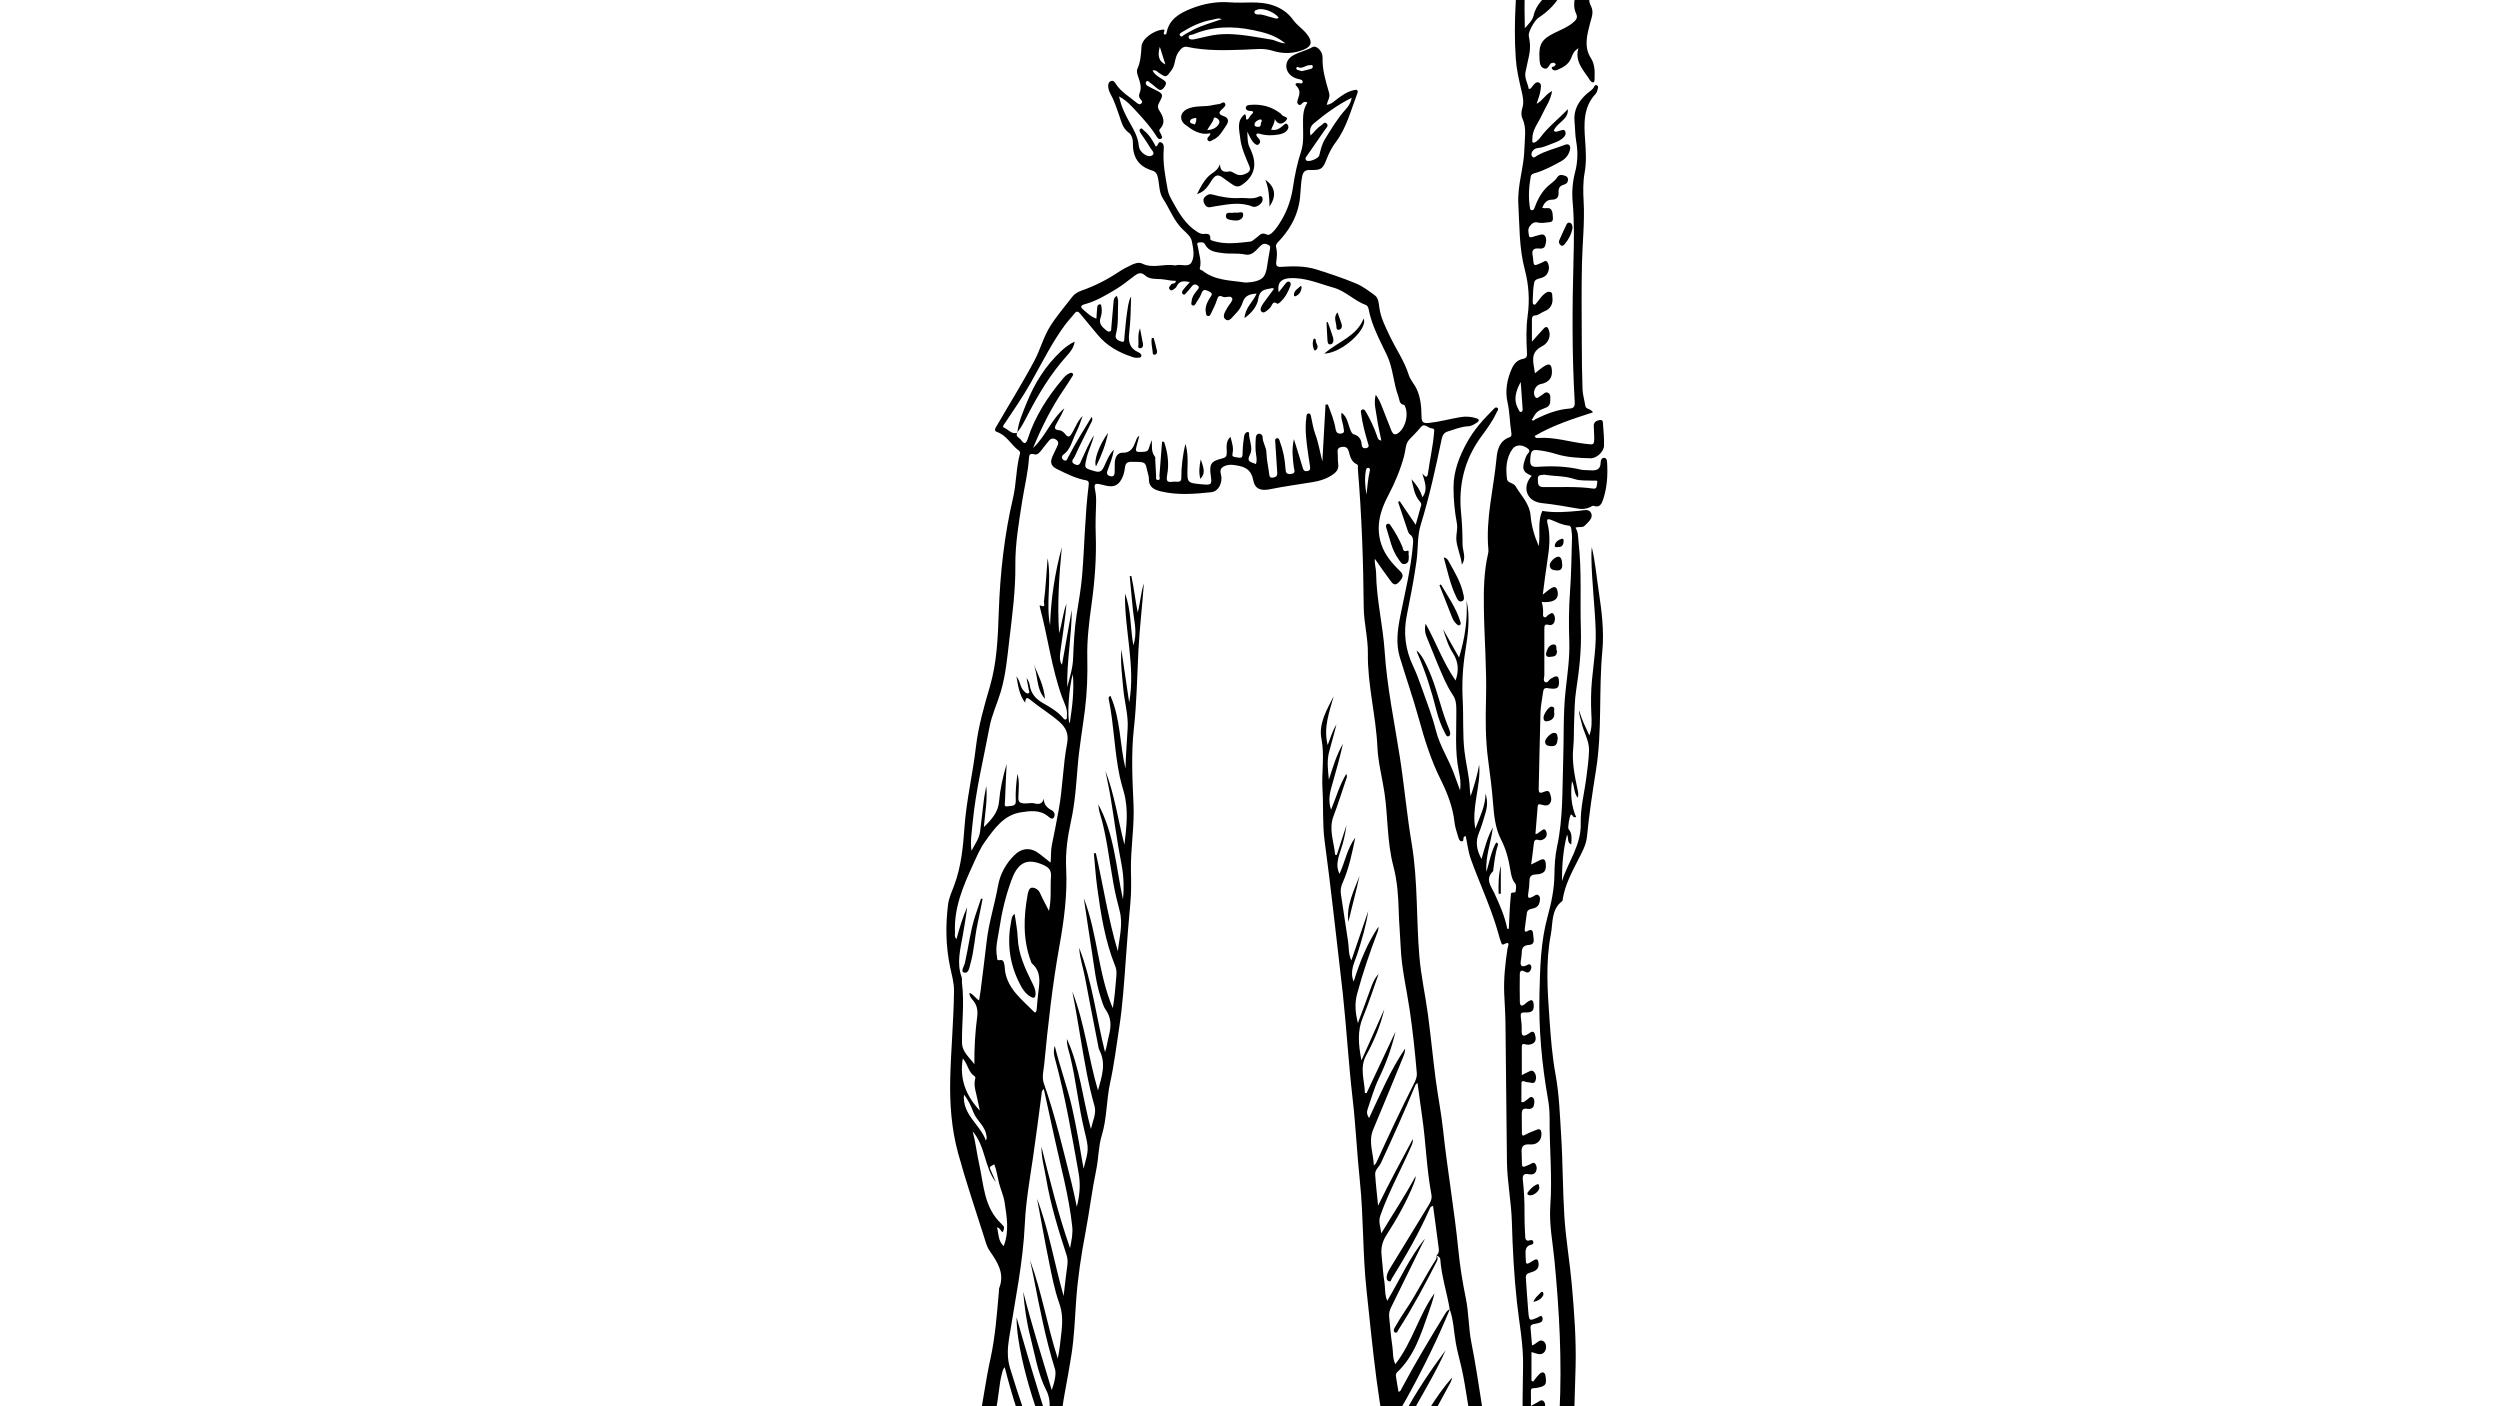 <?xml version="1.0" encoding="utf-8"?>
<!-- Generator: Adobe Illustrator 26.0.2, SVG Export Plug-In . SVG Version: 6.00 Build 0)  -->
<svg version="1.1" id="Layer_1" xmlns="http://www.w3.org/2000/svg" xmlns:xlink="http://www.w3.org/1999/xlink" x="0px" y="0px"
	 viewBox="0 0 1920 1080" style="enable-background:new 0 0 1920 1080;" xml:space="preserve">
<g>
	<g>
		<path d="M887.94,1273.6c2.08,2.23,0.84,4.87,0.43,7.12c-0.49,2.75-2.7,0.94-4,0.47c-21.62-7.82-42.07-17.47-57.45-35.5
			c-8.63-10.12-20.13-16.84-30.69-24.64c-7.65-5.65-9.1-9.61-6.09-18.79c3.29-10.06,3.18-20.68,4.75-31.02
			c0.57-3.73-3.23-6.37-5.04-9.5c-0.39-0.67-1.22-0.53-1.72-0.01c-0.76,0.77-0.94,1.76-0.52,2.77c1.09,2.57,0.93,5.18,0.54,7.86
			c-0.42,2.92-1.87,3.15-4.18,1.95c-2.74-1.42-4.47-3.96-6.63-6c-5.13-4.86-10.8-8.68-17.36-11.5c-5.61-2.42-11.12-5.06-16.87-7.14
			c-1.88-0.68-2.74-1.67-1.56-3.76c0.63-1.13,1.12-2.55,1.06-3.82c-0.7-16.31,5.74-31.33,8.77-46.93
			c3.35-17.3,5.56-34.78,9.35-52.01c3.72-16.9,4.87-34.24,6.46-51.48c0.08-0.83-0.06-1.74,0.23-2.48
			c4.36-11.28-1.4-19.89-7.34-28.52c-2.39-3.47-3.34-7.6-4.59-11.56c-6.66-21.1-13.83-42.07-19.65-63.41
			c-5.14-18.83-6.55-38.19-6.05-57.84c0.57-22.32,2.67-44.55,2.89-66.88c0.06-6.45-1.79-12.48-3.06-18.62
			c-3.28-15.84-3.52-31.72-1.5-47.69c0.65-5.13,2.9-9.94,4.68-14.67c5.42-14.44,6.84-29.52,7.91-44.57
			c1.47-20.84,6.4-41.12,8.8-61.78c1.86-15.93,6.29-31.21,10.78-46.58c5.44-18.61,6.1-38.08,6.78-57.34
			c1.03-29.52,4.24-58.69,10.97-87.46c2.58-11.03,2.24-22.52,5.21-33.49c0.28-1.02,0.18-2.06-0.74-2.72
			c-6.01-4.27-9.21-11.74-16.83-14.31c-2.84-0.96-0.96-3.34,0-4.99c9.64-16.71,19.91-33.05,28.91-50.12
			c4.49-8.53,6.86-18.02,12.07-26.26c5-7.91,11.13-14.93,16.77-22.34c1.83-2.41,4.53-3.93,7.4-4.94
			c10.11-3.56,19.56-8.37,28.47-14.33c2.89-1.94,6.03-3.54,9.17-5.07c2.73-1.34,6.06-2.59,8.69-1.28c8.2,4.08,16.64-0.05,24.85,1.39
			c0.47,0.08,1-0.04,1.49-0.15c3.93-0.93,9.38,1.93,11.65-2.31c2.61-4.87,1.16-10.92,0.16-16.16c-0.6-3.16-3.86-6.11-6.48-8.54
			c-7.27-6.73-10.38-16.09-15.64-24.08c-3.12-4.74-2.7-10.9-3.97-16.4c-0.65-2.8-1.74-4.42-4.45-5.23
			c-10.16-3.04-14.86-10.08-14.68-20.53c0.06-3.35-0.87-6.86-3.3-8.6c-4.41-3.15-5.4-7.76-6.95-12.23c-2.12-6.12-4.07-12.3-7.27-18
			c-0.71-1.27-1.19-2.77-1.39-4.22c-0.29-2.04-0.09-4.29,2.11-5.13c1.94-0.74,3.06,1.28,3.86,2.5c3.96,5.99,10.12,9.48,15.43,13.91
			c1.01,0.84,2.52,2.21,3.98,0.81c1.37-1.3-0.01-2.44-0.8-3.43c-1.06-1.33-1.21-2.88-0.63-4.26c1.86-4.41,0.48-8.52-0.92-12.62
			c-0.72-2.1-1.55-4.34-0.67-6.32c2.43-5.46,2.79-11.22,3.12-17.02c0.34-6.02,9.02-12.12,16.01-13.07c3.69-0.5-0.45,3.13,1.79,3.78
			c0.57,0.09,1.25-0.16,1.37-0.89c1.79-10.71,10-15.44,18.74-18.91c9.61-3.82,19.71-5.76,30.28-4.88
			c10.72,0.88,21.58-1.38,32.25,2.1c6.7,2.18,11.93,5.67,16.03,11.38c2.98,4.15,7.5,6.93,10.68,11.05
			c4.27,5.54,3.82,9.25-2.84,11.89c-7.73,3.07-15.69,3.26-23.84,0.67c-6.73-2.14-13.83-1.02-20.79-0.79
			c-14.86,0.48-29.71,1.08-44.43-2.09c-2.94-0.63-4.68,0.99-6.85,4c-3.17,4.4-2.2,9.68-5.24,13.79c-4.29,5.8-4.1,5.97-10.04,1.95
			c-1.21-0.82-2.07-2.24-4.65-1.64c1.75,3.35,4.75,4.98,7.51,6.7c2.41,1.5,3.92,2.57,1.8,5.74c-2.06,3.08-3.72,3.26-6.27,0.91
			c-1.58-1.46-3.34-2.72-5.03-4.05c-0.85-0.67-1.75-2.05-2.84-0.65c-0.83,1.05-0.22,2.42,0.8,3.05c1.97,1.21,4.1,2.16,6.18,3.18
			c6.06,2.99,6.36,3.73,3.06,9.62c-1.17,2.09-1.52,3.87-0.14,6.02c2.98,4.63,5.36,9.33,0.66,14.41c-1.37,1.48,0.43,2.72,0.8,4.07
			c0.32,1.16,1.71,2.57-0.08,3.46c-1.48,0.74-2.51-0.51-3.22-1.66c-4.31-6.97-9.72-13.06-15.27-19.03
			c-3.86-4.16-7.56-8.57-13.68-11.83c1.81,8.15,4.97,14.44,8.5,20.59c3.06,5.34,6.02,10.72,6.66,17.05
			c0.15,1.43,0.64,3.04,1.51,4.15c2.13,2.74,5.86,5.05,8.48,3.68c3.29-1.72-0.41-4.54-1.5-6.53c-2.05-3.76-4.77-7.15-7.07-10.79
			c-0.56-0.89-1.39-2.28-0.26-3.19c1.3-1.06,1.89,0.5,2.76,1.18c4.14,3.26,6.77,7.66,9.18,12.38c2.06-0.62,1.6-4.11,3.91-3.29
			c2.22,0.79,2.34,3.22,2.18,5.16c-0.89,10.75,1.21,21.18,3.12,31.64c0.55,3.02,2,5.65,3.43,8.24c4.89,8.82,9.79,17.65,18.65,23.38
			c1.61,1.04,3.11,1.95,4.96,1.96c2.82,0.02,6.07-0.93,5.58,3.93c-0.09,0.87,1.43,1.18,2.4,1.48c9.36,2.88,18.8,1.48,28.21,0.49
			c1.88-0.2,3.07-1.9,4.61-2.86c2.44-1.51,3.86-4.88,8.29-2.53c2.16,1.14,5.38-2.59,7.28-5.17c6.85-9.27,11.03-19.75,12.69-31.05
			c1.38-9.43,3.33-18.71,6.27-27.7c2.16-6.58,1.51-13.26,1.49-19.78c-0.02-6.29-0.33-12.27,3.38-17.64
			c-1.47-1.03-2.5-0.67-3.52,0.03c-1.01,0.69-1.73,2.52-3.27,1.43c-1.44-1.01-1.06-2.69-0.54-4.13c1.28-3.52,2.23-6.79-1.02-10.05
			c-1.73-1.73-0.38-2.53,1.7-2.27c1.06,0.13,2.72,0.68,2.95-0.79c0.26-1.65-1.49-1.98-2.78-2.26c-1.98-0.42-3.8-1.12-5.48-2.3
			c-5.8-4.06-5.69-11.82,0.31-15.54c4.81-2.99,10.5-3.96,15.47-6.76c3.07-1.73,7.97,3.11,7.8,8.11c-0.31,9.48,2.52,18.25,5.05,27.13
			c0.91,3.19-1.12,5.71-1.89,9.05c2.92-0.28,4.71-1.87,6.59-3.34c4.2-3.29,8.44-6.44,13.78-7.84c2.77-0.73,4.22-0.27,3.09,2.64
			c-4.89,12.63-8.09,26.01-16.42,37.14c-2.99,4-5.32,8.42-7.1,13.12c-2.96,7.8-4.29,8.53-12.86,8.33c-2.94-0.07-5.03,0.81-5.81,4.44
			c-1.54,7.2-1.02,14.57-2.5,21.76c-2.32,11.29-8.02,20.65-15.83,28.85c-1.25,1.31-2.27,2.44-1.77,4.29
			c0.98,3.63,0.65,7.31,0.13,10.91c-0.5,3.5,0.7,4.36,4.02,4.13c9-0.62,18.08-0.7,26.76,2c10.3,3.2,20.55,6.68,30.5,10.8
			c5.13,2.12,9.73,5.69,14.28,9c3.06,2.23,3.12,6.21,3.58,9.55c1.06,7.74,4.59,14.51,7.82,21.38c4.78,10.17,11.36,19.45,14.79,30.32
			c1.28,4.05,4.49,7.18,6.24,11.18c2.92,6.64,3.45,13.53,3.54,20.48c0.05,4.36,1.01,5.67,5.73,5.17c8.15-0.85,15.97-3.08,23.98-4.43
			c4.18-0.71,8.28-0.5,12.33,0.82c2.46,0.8,2.54,2.02,0.53,3.32c-2.07,1.34-4.11,2.75-6.8,2.87c-5.54,0.24-10.61,2.49-15.84,4.06
			c-3.02,0.91-4,3.53-4.53,6.09c-4.56,21.99-9.34,43.91-15.99,65.4c-2.76,8.93-1.94,18.5-3.22,27.73
			c-1.96,14.16-4.74,28.17-7.54,42.19c-2.69,13.45-1,26.34,4.93,38.78c2.64,5.54,4.75,11.36,6.78,17.16
			c3.74,10.66,7.95,21.23,10.67,32.16c2.96,11.85,9.74,21.89,13.86,33.13c1.41,3.86,2.82,7.73,4.7,12.87
			c0.78-5.57,0.06-9.82-0.82-13.98c-3.46-16.33-1.79-32.87-2.06-49.32c-0.06-3.71-0.54-6.77-2.77-10.08
			c-4.83-7.18-7.99-15.33-11.41-23.27c-3.09-7.18-5.79-14.52-8.81-21.73c-1.33-3.17-1.28-6.29-0.6-9.6
			c8.04,14.17,13.33,29.71,23.04,43.66c2.74-7.93,2.11-14.61-2.07-21.04c-3.64-5.59-5.48-12.04-7.56-18.44
			c3.88,6.89,7.75,13.78,12.31,21.87c4.57-15.2,6.6-29.38,5.74-44c2.9,13.14,1.14,26.13-0.94,39.07
			c-1.99,12.37-2.69,24.75-2.01,37.28c0.71,13.1-0.16,26.28,1.33,39.34c1.09,9.55,3.62,18.92,4.11,28.58
			c0.1,2.05,0.23,4.09,0.67,6.16c2.67-7.95,5.12-15.9,6.54-24.22c1.47,16.55-6.06,32.59-2.95,49.28c3.32-8.89,7.77-17.33,7.84-27.1
			c1.73,6.24,1.57,9.87-0.6,16.8c-1.39,4.45-2.6,8.98-4.41,13.25c-2.9,6.84-1.93,13.19,1.93,20.24c2.47-8.63,4.48-16.8,8.69-24.18
			c-1.32,11.39-5.87,22.3-4.92,34.05c2.31-7.64,3.54-15.57,7.47-22.56c1.43,0.44,1.6,1.29,1.33,2.1c-2.06,6.2-2.71,12.65-3.56,19.07
			c-0.04,0.33,0.02,0.79-0.17,0.97c-6.37,5.94-1.38,11.62,0.98,16.75c4.09,8.89,8.09,17.74,9.95,27.47c0.4-0.06,0.81-0.12,1.21-0.18
			c0.22-4.82,0.38-9.65,0.66-14.47c0.22-3.82,0.56-7.63,0.89-11.45c0.14-1.71,0.18-1.73,2.54-1.84c0.85-0.04,1.17-0.58,1.2-1.27
			c0.06-1.96,0.85-4.13-0.52-5.82c-2.45-3.02-3.04-6.6-3.62-10.21c-1.32-8.2-3.3-15.94-7.24-23.59c-4.38-8.51-5.34-18.57-6.08-28.17
			c-0.85-10.98-2.29-21.88-3.73-32.75c-2.06-15.45-2.07-30.86-1.64-46.36c0.65-23.32-1.3-46.6-1.64-69.91
			c-0.2-14.14,0-28.34,3.25-42.26c0.22-0.96,0.32-1.99,0.23-2.97c-2.24-23.85,4.11-46.95,6.26-70.42
			c0.59-6.47,2.36-13.31,10.04-15.94c1.78-0.61,1.49-2.51,1.25-3.94c-1.24-7.53-1.11-15.15-2.84-22.71
			c-2.03-8.84-0.44-17.89,3.38-26.31c1.66-3.66,4.28-6.41,8.38-7.19c2.67-0.51,3.33-1.72,3.18-4.47c-0.55-9.63-0.8-19.26,0.52-28.9
			c1.62-11.84,0.82-23.75-2.22-35.2c-4.42-16.64-4.01-33.53-4.96-50.45c-0.83-14.65,4.41-28.21,4.66-42.49
			c0.14-7.75,1.9-15.55-1.52-23.13c-1.1-2.43-0.95-5.29-0.11-7.88c1.46-4.53,0.47-8.88-0.57-13.26c-1.96-8.26-3.85-16.55-4.44-25.05
			c-1.96-28.38,0.65-56.57,3.46-84.76c0.36-3.61,2.05-6.66,3.98-9.59c1.73-2.61,1.52-4.65-0.72-7.06
			c-6.75-7.27-13.23-14.76-21.51-20.44c-2.29-1.57-4.66-3.56-4.58-6.78c0.27-10.97,2.72-21.09,11.9-28.32
			c1.84-1.45,3.99-2.4,6.29-2.96c8.86-2.15,16.06-7.12,22.52-13.32c2.28-2.19,4.36-4.51,7.91-4.73c1.45-0.09,3.01-1.19,2.91-2.89
			c-0.08-1.51-1.7-1.86-2.99-2.18c-5.82-1.45-10.41-5.04-14.96-8.65c-3.75-2.98-4.33-7.24-2.97-11.38
			c4.14-12.56,10.62-23.43,23.93-28.15c6.24-2.21,13.16-1.44,19.46-3.73c0.99-0.36,2.51-0.32,2.96,1.07c0.48,1.5-0.6,2.6-1.68,3.33
			c-4.54,3.08-9.17,6.01-12.82,10.2c-0.65,0.75-1.46,1.37-2.12,2.12c-4.65,5.19-4.16,7.5,2.03,10.34c2.86,1.31,5.81,2.56,8.37,4.35
			c5.4,3.77,10.86,2.33,16.42,0.83c1-0.27,2.14-0.66,1.85-1.89c-0.44-1.89-2.18-2.71-3.8-2.62c-2.76,0.15-5.28-0.1-7.63-1.63
			c-1.88-1.22-4.2-2.27-1.22-4.74c2.14-1.77-0.24-3.71,0.3-6.38c6.56,2.85,13.07,5.19,19.14,8.77c4.37,2.57,8.61,5.33,11.23,9.67
			c4.3,7.12,1.14,13.59-3.02,19.43c-2.46,3.46-1.92,4.99,1.38,7.53c9.09,7,17.16,21.1,9.83,34.61
			c-5.45,10.06-10.73,19.96-20.31,26.69c-2.28,1.6-1.79,3.09-0.72,5.07c7.9,14.69,5.65,23.34-4.85,32.99
			c-7.65,7.04-11.31,15.79-13.19,25.66c-0.62,3.24-0.65,6.34,0.9,9.24c2.58,4.83,0.49,9-0.72,13.76c-2.2,8.6-4.76,17.8,0.67,26.23
			c3.46,5.37,3.01,11.15,2.87,16.89c-0.08,3.08-2.54,1.73-3.36,0.43c-4.74-7.58-12.11-14.23-9.04-24.84
			c-2.84,1.97-3.93,3.21-5.38,7.21c-1.9,5.24-6.27,7.53-10.89,9.52c-1.2,0.52-2.9,0.58-3.73-0.57c-1.55-2.13,1.16-1.67,1.8-2.5
			c0.4-0.52,1.08-1.04,0.55-1.69c-0.36-0.44-1.1-0.83-1.63-0.78c-0.78,0.06-1.83,0.31-2.25,0.87c-1.36,1.81-2.25,4.7-5.17,3.38
			c-2.96-1.33-3.01-4.57-3.18-7.38c-0.68-11.03,1.67-14.89,11.47-19.73c5.2-2.57,10.7-4.62,15.11-8.65
			c1.96-1.79,2.81-3.54,1.58-6.11c-2.29-4.8-1.63-9.63-0.36-14.62c2.35-9.27,5.27-18.22,11.29-25.86c0.77-0.98,2.27-2.32,0.31-3.19
			c-2.22-1-3.57-4.01-6.33-3.34c-2.38,0.58-1.03,2.52-0.81,4.09c0.87,6.09-0.71,7.38-6.42,4.52c-3.96-1.98-6.87-1.46-9.78,1.48
			c-0.68,0.68-1.87,1.08-1.51,2.29c0.35,1.16,1.54,1.11,2.52,1.19c3.94,0.33,5.44,2.75,5.46,6.4c0,0.64-0.14,1.81-0.35,1.83
			c-4.76,0.67-3.25,5-4.44,7.66c-4.01,8.91-10.63,15.44-18.61,20.72c-2.85,1.88-7.96,10.84-7.34,13.9
			c2.29,11.27,0.1,13.95-2.57,27.93c-0.85,4.48,1.87,8.51,2.52,12.77c1.3,0.05,1.81-0.67,2.29-1.32c1.41-1.91,3.3-4.52,5.4-3.67
			c2.63,1.07,1.57,4.48,1.22,6.77c-0.47,3.04-1.73,5.97-2.86,9.62c4.79-2.45,6.88-7.4,11.89-9.82c-1.09,7.2-5.1,12.38-7.7,18.17
			c-2.77,6.18-7.68,11.6-7.47,18.97c0.03,0.94-0.49,2.19,0.79,2.52c0.63,0.16,1.57-0.35,2.17-0.82c1.04-0.8,2.09-1.68,2.85-2.73
			c6.05-8.39,14.35-14.63,21.43-22.15c0.72,8.21-8.53,10.2-10.78,16.59c1.9,1.55,3.52,0.04,5.2-0.24c1.27-0.21,2.71-1.1,3.54,0.54
			c0.74,1.45,0.39,2.95-0.68,4.19c-2.38,2.77-5.74,4.07-8.96,5.23c-3.57,1.28-7.02,3.1-10.91,3.44c-1.49,0.13-2.9,0.65-4.01,1.82
			c-1.3,1.38-1.76,3.11-0.85,4.58c1.22,1.99,2.68,0.21,3.8-0.44c6.7-3.88,14.27-5.49,21.36-8.34c3.07-1.23,4.63,0.56,4,3.53
			c-0.82,3.84-3.07,6.93-6.58,8.9c-6.65,3.75-13.38,7.33-20.78,9.41c-1.36,0.38-2.55,0.98-2.82,2.49
			c-1.42,8.03-1.92,16.09-0.58,24.19c0.14,0.84,0.46,1.71,1.47,1.71c1.48,0.01,1.84-1.25,2.23-2.34c1.91-5.4,4.56-10.33,8.46-14.59
			c2.78-3.04,6.61-4.92,8.91-8.53c1.38-2.16,3.72-1.77,5.89-1.01c1.4,0.49,2.25,1.33,2.24,2.91c-0.02,2.44-1.53,3.47-3.64,4.09
			c-2.83,0.83-3.77,2.85-3.61,5.72c0.19,3.51-1.16,5.65-5.18,5.64c-3.81-0.01-5.85,2.59-7.35,6.09c2.27,1.38,5.56-1.05,7.16,2.01
			c0.98,1.86,0.86,3.86,1.02,5.85c0.19,2.34-0.75,3.25-3.1,3.4c-2.82,0.18-5.67,0.91-8.45,0.18c-3.05-0.79-4.74,0.94-6.27,2.95
			c-1.68,2.22-0.89,4.84-0.53,7.23c0.22,1.45,1.7,1.27,2.88,0.9c1.27-0.4,2.51-0.95,3.81-1.17c1.87-0.32,4.15-1.67,5.55,0.37
			c1.49,2.17,0.89,4.88,0.25,7.28c-0.65,2.41-2.84,2.64-4.89,2.42c-4.58-0.51-5.61,1.75-4.73,5.7c0.11,0.49,0.15,0.99,0.19,1.49
			c0.57,6.55,0.53,6.47,6.48,3.8c1.46-0.66,3.62-2.61,4.78-0.28c1.53,3.07,1.33,6.5-0.89,9.44c-0.48,0.63-1.21,1.12-1.9,1.55
			c-2.48,1.56-6.81,1.13-7.5,4.26c-1.09,4.97-0.91,10.21-1.19,15.35c-0.03,0.56,0.3,1.39,0.73,1.66c0.89,0.57,1.51-0.26,2.03-0.88
			c2.15-2.53,3.85-5.45,6.54-7.52c1.23-0.94,2.62-1.66,4.17-1.22c1.92,0.55,1.45,2.43,1.64,3.8c0.74,5.28-1.34,9.28-6.28,11.14
			c-2.47,0.93-4.36,3.06-7.24,3.12c-1.54,0.03-2.18,1.41-2.18,2.88c-0.02,5.27-0.01,10.54-0.01,17.25c3.66-4.09,6.2-7.03,8.85-9.86
			c2.34-2.51,3.43-1.44,4.32,1.41c1.74,5.56-1.79,10.17-5.16,11.85c-10.22,5.11-6.62,12.81-5.69,20.87c2.73-2.09,4.91-4.1,7.4-5.57
			c3.67-2.17,5.13-1.33,5.58,2.74c0.69,6.18-2.16,9.89-8.58,11.13c-4.19,0.81-6.55,6.49-4.15,9.9c0.6,0.86,1.36,0.92,2.14,0.49
			c0.87-0.48,1.59-1.21,2.47-1.67c1.69-0.89,3.09-3.2,5.26-2.02c2.25,1.23,1.63,3.73,1.65,5.88c0.03,2.56-0.7,4.46-3.3,5.49
			c-7.07,2.81-7.05,2.86-10.91,9.42c1.28,1.29,2.09-0.19,2.96-0.61c8.28-4.03,16.74-7.42,26.05-8.08c3.13-0.22,4.2-1.45,3.99-5.04
			c-2.16-36.77-1.9-73.6-0.91-110.38c0.39-14.51,0.57-28.92-0.69-43.37c-0.67-7.66-0.06-15.37,1.9-22.81
			c2.08-7.9,2.24-15.7,0.82-23.72c-0.86-4.89-0.76-9.95-1.26-14.92c-0.94-9.2,3.16-16.06,9.78-21.84c1.86-1.63,4.21-2.76,5.31-5.18
			c0.36-0.8,0.95-1.47,1.91-1.1c0.87,0.34,1.27,1.27,1.05,2.06c-0.45,1.58-0.77,3.45-1.82,4.56c-9.61,10.23-9,22.96-8.12,35.38
			c0.6,8.51,1.17,16.82-0.37,25.3c-1.3,7.22-1.16,14.57-0.75,21.93c0.91,15.98-0.95,31.9-1.3,47.84
			c-0.44,20.3-0.19,40.62-0.12,60.93c0.04,11.8,0.13,23.6,0.56,35.39c0.16,4.28,1.46,8.5,2.12,12.77c0.47,3.01,4.01,1.96,5.91,5.1
			c-15.62,5.05-30.96,9.95-44.79,18.17c0.57,1.72,1.73,1.58,2.64,1.52c12.48-0.92,24.36,3.11,36.56,4.51
			c6.5,0.75,6.52,0.99,6.54-5.4c0.01-2.82-0.32-5.65-0.36-8.48c-0.04-3.01,2.31-4.05,4.58-4.43c2.86-0.48,2.44,2.29,2.57,3.81
			c0.45,5.29,0.89,10.62,0.74,15.92c-0.13,4.59-5.64,9.81-10.47,9.66c-8.77-0.28-17.58-0.57-26.12-3.23
			c-4.4-1.37-8.98-2.35-13.55-2.94c-5.52-0.71-6.12,0.47-6.54,7.59c-0.29,4.85,2.08,5.39,6.06,5.12c11-0.74,21.96-0.42,32.77,2.17
			c2.23,0.53,4.64,0.28,6.96,0.49c4.58,0.42,8.24-0.15,8.32-6.08c0.02-1.46,0.69-3.67,2.86-3.44c1.81,0.19,1.99,2.23,2.08,3.6
			c0.61,9.7-0.01,19.35-3.13,28.57c-0.91,2.69-2.51,6.63-7.25,4.63c-0.63-0.26-1.77,0.62-2.64,1.03c-2.94,1.38-5.87,1.75-9.18,1.16
			c-9.26-1.64-18.55-3.27-27.9-4.25c-12.71-1.33-15.06-13.32-7.76-20.91c-7.36-3.02-8.02-5.8-4.19-15.3
			c0.69-1.72,3.89-3.45,1.41-5.48c-4.41-3.59-9.59-3.4-12.16,0.31c-4.8,6.94-5.11,14.92-4.07,22.9c0.42,3.25,4.9,2.67,6.6,5.57
			c4.32,7.38,10.74,13.16,11.56,22.9c0.62,7.39,2.74,15.1,6.21,23.04c1.48-9.52-1.19-18.59,2.79-27.02
			c9.26,1.6,18.77,0.81,28.29-0.09c3.23-0.3,7.51-1.75,9.1,1.66c1.91,4.07-2.16,6.85-4.67,9.61c-1.89,2.07-4.8,0.64-7.32,1.7
			c2.3,3.54,1.99,7.5,2.43,11.43c2.5,22.24,1.03,44.56,1.74,66.83c0.5,15.68-1.23,31.18-3.64,46.67
			c-1.27,8.16-1.18,16.54-1.57,24.82c-0.29,6.32,0.02,12.69-0.63,18.97c-1.14,10.97,0.99,21.52,3.24,32.1
			c0.41,1.94,0.94,3.84,0.24,6.64c-3.27-3.88-2.26-8.57-4.5-12.79c-1.2,9.93-0.58,18.96,3.23,27.61c-3.13,0.68-2.38-2.07-3.96-2
			c-1,0.59-2.78,10.17-1.83,11.26c3.01,3.44,2.17,7.4,2.06,11.71c-3.57-1.48-1.79-4.76-3.27-7.5c-3.14,12.11-3.87,23.88-3.91,35.8
			c4.61-14.88,14.88-27.55,14.43-44.49c-0.31-11.83,2.88-23.75,4.37-35.65c0.85-6.77,1.82-13.56,2-20.36
			c0.2-7.64-4.32-14.23-5.83-21.55c-0.62-3-2.1-5.82-1.62-9.08c1.56,6.72,4.84,12.73,7.67,19.12c2.12-5.47,1.9-11.13,1.54-16.76
			c-0.27-4.32-0.23-8.64-0.2-12.9c0.13-17.04,4.12-33.72,3.56-50.8c-0.61-18.65-2.99-37.18-3.29-55.83
			c-0.04-2.78-0.01-5.56,0.27-8.37c2.66,11.13,3.63,22.51,5.32,33.78c2.3,15.3,4.25,30.73,2.8,46.09
			c-2.86,30.32-0.04,60.92-4.81,91.07c-2.71,17.1-5.34,34.17-6.98,51.41c-0.62,6.56-3.97,12.3-6.91,18.09
			c-4.81,9.49-9.89,18.88-11.65,29.58c-0.11,0.66-0.07,1.6-0.48,1.9c-8.59,6.5-7.03,16.75-8.7,25.41
			c-4.2,21.73-2.55,43.77-1.03,65.71c0.98,14.08,2.07,28.17,4.62,42.04c2.83,15.44,3.3,30.98,4.29,46.58
			c1.32,20.78,1.18,41.59,2.48,62.32c1.11,17.57,4.18,35.01,5.73,52.57c1.85,21.03,3.44,42.11,2.89,63.26
			c-0.6,23.11-1.41,46.22-2.14,69.33c-0.18,5.78,1.79,11.54-0.12,17.35c-0.85,2.57-1.99,4.93-3.49,7.14
			c-0.74,1.09-1.53,2.4-3.15,1.94c-4.44-1.27-7.65,1.12-10.97,3.41c-5.8,4-12.97,3.9-18.66-0.04c-2.33-1.61-2.18-3.89-2.17-6.25
			c0.07-31.16-0.3-62.32,0.36-93.47c0.36-16.82-2.98-33.12-4.75-49.64c-2.19-20.39-3.27-40.85-3.85-61.32
			c-0.44-15.52-3.59-30.77-3.78-46.27c-0.43-35.48-0.69-70.96-1.13-106.44c-0.09-7.49-0.64-14.97-0.96-22.46
			c-0.49-11.7,0.8-23.27,2.53-34.82c0.21-1.39,2.72-6.23-2.87-3.18c-1.51,0.82-1.87-1.02-2.22-1.97c-0.8-2.19-1.4-4.44-2.03-6.69
			c-5.45-19.43-14.17-37.66-20.98-56.59c-2.08-5.79-2.7-11.86-4-17.86c-0.6,0.2-0.97,0.23-1.19,0.42c-1.12,0.98,0.12,3.61-1.87,3.6
			c-1.86-0.01-2.36-2.22-2.82-3.72c-1.1-3.66-2.35-7.36-2.76-11.12c-1.29-11.63-5.52-22.39-10.61-32.6
			c-7.4-14.86-12.27-30.42-16.65-46.32c-4.4-16.01-9.9-31.71-14.71-47.61c-3.18-10.52-1.71-21.14,0.37-31.63
			c3.66-18.44,8.3-36.7,9.76-55.54c0.21-2.77,0.25-5.21-2.25-7.09c-0.75-0.56-1.33-1.55-1.64-2.46c-2.56-7.49-5.04-15-7.55-22.51
			c0.39-0.24,0.79-0.47,1.18-0.71c3.94,5.82,7.89,11.65,12.33,18.21c1.51-5.4,2.84-10.13,4.16-14.86c0.36-1.28-0.21-2.15-1.05-3.11
			c-4.22-4.82-4.9-11.04-6.36-17.04c3.61,3.98,6.74,8.23,8.36,13.87c4.54-5.92,1.83-11.64,0.04-18.16c2.74,3.2,3.82,3.27,4.33-0.51
			c1.38-10.23,3.76-20.31,4.6-30.62c0.14-1.72,0.78-3.44-1.82-3.64c-2.82-0.22-5.51-4.42-8.35-0.9c-2.73,3.39-5.86,6.33-8.8,9.48
			c-3.11,3.33-2.82,8.33-3.98,12.57c-2.92,10.67-7.09,20.77-12.27,30.49c-6.36,11.93-9.67,24.46-5.19,37.65
			c2.66,7.84,8.05,14.31,14.03,20.07c3.18,3.06,3.02,4.94-0.77,8.96c-3.06,3.24-4.88,0.61-6.38-1.37
			c-3.98-5.25-7.66-10.73-11.93-16.79c-0.31,4.14,0.93,7.43,0.97,10.76c0.23,20.38,5.25,40.25,6.59,60.47
			c1.8,27.28,7.43,53.98,11.62,80.86c3.46,22.19,5.41,44.56,9.12,66.64c4.86,28.92,3.44,58.07,5.94,87.02
			c1.28,14.87,4.58,29.56,6.56,44.38c2.2,16.47,3.77,33.02,5.91,49.5c1.7,13.02,4.3,25.94,5.7,38.99
			c3.31,30.91,8.7,61.55,11.76,92.5c1.23,12.41,3.22,24.74,5.74,36.97c2.28,11.11,2,22.54,4.2,33.64
			c6.52,32.94,9.85,66.44,17.45,99.19c1.02,4.41,1.32,8.95,0.17,13.38c-0.82,3.15-2.43,5.64-5.65,1.95
			c-1.88-2.16-3.14-1.06-4.39,0.43c-4.03,4.78-9.18,8.16-14.38,11.47c-9.84,6.26-18.17,14.63-28.43,20.29
			c-1.56,0.86-1.87,2.13-1.63,3.79c1.7,11.84,3.31,23.7,5.07,35.54c0.5,3.33,0.82,6.56-0.04,9.89c-0.9,3.51-1.57,6.69-6.5,4.23
			c-1.87-0.93-3.8,0.62-5.56,1.54c-7.6,3.97-14.21,9.66-22.36,12.71c-6.46,2.42-13.01,4.46-19.25,7.61
			c-6.81,3.44-13.85,6.27-18.83,12.34c-1.31,1.6-3.11,0.86-4.57,1.5c-9.49,4.17-19.91,4.98-29.63,8.04
			c-15.69,4.94-32.22,5.72-47.81,10.89c-4.47,1.48-9.3,0.26-13.88-0.13c-11.56-0.99-23.11-2.48-33.84-7.37
			c-2.8-1.28-5.41-2.97-8.1-4.47c1.82-2.03,4.04-2.58,6.73-2.32c4.11,0.39,8.24,0.51,12.36,0.66c1.08,0.04,3.15,0.17,2.73-1.19
			c-1.54-5.05,2.28-9,2.32-13.64c0.04-3.67,0.03-7.33,0.03-11c0-9.84,0-19.67,0-29.51c0.47,0,0.95,0.01,1.42,0.01
			c0.31,17.08,2.25,34.13,1.16,51.23c-0.24,3.73,0.54,4.83,4.14,4.36c12.14-1.58,24.49-0.88,36.39-5.15c9-3.23,9.33-2.53,7.97-12.13
			c-3.27-23.15-3.39-46.48-3.81-69.78c-0.18-10.29-0.03-20.58-0.03-31.87c2.29,10.71,1.31,20.58,1.82,30.36
			c1.25,23.76,2.95,47.47,5.79,71.09c0.14,1.15,0.03,2.49,1.24,3.07c2.37,1.12,2.61,1.06,2.51,2.91c-0.14,2.73,1.01,3.65,3.57,3.16
			c2.18-0.41,3.89-0.98,2.71-3.91c-0.61-1.5-0.74-3.25-0.82-4.9c-1.22-22.97,0.46-45.88,1.17-68.8c0.42,7.31,0.78,14.61,1.1,21.91
			c0.75,16.76,0.01,33.59,2.4,50.28c0.38,2.66,0.79,3.99,3.92,3.09c6.1-1.77,12.56-1.54,18.72-2.68c7.95-1.46,16.25-1.8,23.69-5.44
			c5.95-2.91,6.51-4.53,4.5-10.66c-0.26-0.79-0.43-1.61-0.56-2.43c-2.93-18.57-6.26-37.09-8.01-55.83
			c-0.44-4.69-0.5-9.43,1.35-13.98c-0.1,9.75,2.15,19.13,4.11,28.52c3.05,14.6,6.33,29.16,9.5,43.74c0.2,0.94,0,2.31,1.38,2.2
			c2.06-0.15,3.79-1.29,5.08-2.87c0.95-1.17-0.28-1.72-1.03-2.27c-2.71-1.97-3.42-4.82-3.45-7.92c-0.09-8.66-0.11-17.32-0.17-25.98
			c-0.16-25.49-1.23-50.96-0.64-76.45c0.05-1.98-0.58-4.25,1.43-5.97c1.69,1.47,1.21,3.24,1.29,4.83c0.16,3.32,0.07,6.66,0.34,9.98
			c1.47,18.23,3.35,36.44,4.44,54.69c0.86,14.44,0.88,28.94,1.09,43.42c0.05,3.33,0.97,3.1,3.42,1.85c2.25-1.15,2.47-2.12,1.11-4.16
			c-1.5-2.25-1.89-4.9-1.99-7.63c-0.66-17.98-1.53-35.95-2.07-53.93c-0.35-11.7-1.74-23.38-0.91-36.54
			c4.42,29.91,5.18,58.73,8.35,87.38c2.21-14.19-0.47-28.34-0.47-43.64c2.24,3.9,1.53,7.19,2.1,10.21
			c2.13,11.26,4.2,22.54,5.82,33.89c0.84,5.86-0.37,6.53-5.73,4.32c-0.35,2.29-1.61,5.28,0.23,6.51c2.07,1.38,4.8-0.55,6.85-1.92
			c2.01-1.34,5.13-1.63,4.64-5.53c-1.38-11.06-2.57-22.16-3.56-33.27c-0.54-6.14-1.86-12.31-0.56-18.52
			c1.81,13.75,4.83,27.27,7.01,40.93c1.7,10.62,1.66,10.63,11.11,7.48c0.32-0.11,0.62-0.28,0.94-0.33c3.01-0.39,3.75-2.06,3.14-4.91
			c-6.54-30.59-9.84-61.79-17.58-92.17c-11.34-44.52-15.13-90.2-20.06-135.67c-3.04-27.97-2.23-56.21-5.16-84.22
			c-2.2-21.02-3.13-42.18-5.56-63.17c-3.12-26.98-4.64-54.08-7.57-81.06c-2.37-21.85-5.11-43.65-7.55-65.49
			c-1.91-17.04-4.12-34.04-6.35-51.04c-1.74-13.22-0.82-26.64-1.64-39.93c-0.79-12.87,1.76-25.57-0.82-38.7
			c-2.23-11.37,4.17-22.25,9.45-32.58c-3.31,12.08-8.05,23.95-4.65,37.55c2.26-5.63,3.71-11.05,6.71-15.75
			c-1.69,7.14-3.82,14.12-5.65,21.18c-1.82,7.02-0.77,14.08-0.13,21.15c3.06-9.52,5.83-18.97,10.8-27.61
			c-2.17,9.9-4.91,19.61-7.67,29.32c-1.87,6.61-4.24,13.17-1.47,21.41c4.05-9.77,6.49-18.98,11.71-27.57c1,2.12,0.23,3.15-0.13,4.2
			c-3.19,9.46-6.18,18.99-9.7,28.33c-3.87,10.29,0.48,19.79,1.25,29.63c0.43,0.04,0.85,0.07,1.28,0.11
			c2.47-7.6,4.95-15.19,7.42-22.79c-0.83,6.51-2.25,12.83-4.34,18.92c-3.02,8.79-3.5,12.91-1.01,18.44
			c4.3-9.29,5.93-19.61,12.14-27.93c-2.44,11.89-4.83,23.76-9.79,34.88c-1.28,2.88-1.72,5.62-1.23,8.7
			c1.9,12.16,3.68,24.35,5.53,36.52c0.67,4.42,0.07,9.06,2.47,14.29c4.54-13.28,8.76-25.63,12.98-37.99
			c-1.67,11.37-4.95,22.26-8.44,33.11c-2.11,6.58-6.07,12.94-2.76,21.12c4.76-15.27,10.39-29.39,19.02-42.13
			c0.13,1.42-0.17,2.67-0.62,3.87c-5.97,15.69-11.4,31.55-15.77,47.77c-1.92,7.14-1.45,14.11,0.62,22.32c2-5.35,3.56-9.51,5.1-13.68
			c1.5-4.05,2.94-8.13,4.46-12.17c1.51-3.99,2.8-8.12,6.32-11.84c-4.15,11.61-7.61,22.7-12.07,33.38
			c-4.4,10.52-3.39,20.89-1.1,32.99c6.22-13.9,11.91-26.6,17.59-39.31c-2.93,12.39-7.73,24.1-13.78,35.08
			c-5.56,10.1-1.33,19.48-1.17,29.19c0.42,0.09,0.84,0.17,1.26,0.26c7.42-15.78,14.83-31.56,22.25-47.34
			c-2.87,12.59-7.3,24.55-12.83,36.06c-3.69,7.68-5.9,15.85-8.66,23.83c-0.72,2.09-0.39,4.27,1.23,6.5
			c8.59-18.29,16.35-36.77,27.67-53.37c-0.02,2.16-0.53,4.08-1.27,5.89c-7.7,18.75-15.32,37.53-23.22,56.2
			c-3.99,9.43,0.15,18.41,0.46,27.68c1.09-0.76,1.62-1.56,2.02-2.42c9.2-20.13,18.56-40.19,28.57-59.94
			c1.33-2.63,2.69-5.34,2.42-8.52c-1.38-16.09-3.07-32.14-5.41-48.12c-2.38-16.28-6.32-32.33-6.99-48.85
			c-0.38-9.15-1.26-18.28-1.5-27.42c-0.3-11.7-1.12-23.31-4.12-34.65c-4.91-18.52-4.06-37.71-6.85-56.47
			c-1.73-11.67-4.89-23.24-5.41-34.94c-1.08-24.14-7.64-47.67-7.31-71.92c0.16-11.85-3.08-23.49-3.18-35.28
			c-0.31-35.62-1.58-71.18-4.54-106.68c-0.09-1.12,0.53-2.69-0.68-3.23c-4.43-1.98-5.23-6.12-6.34-10.09
			c-0.77-2.74-2.35-3.67-5.19-3.29c-2.84,0.38-3.58,1.77-3.3,4.42c0.3,2.81,0.01,5.68,0.43,8.46c0.51,3.41-0.69,5.74-3.33,7.74
			c-4.78,3.62-10.26,5.39-16.06,6.36c-10.96,1.83-21.99,3.26-32.87,5.49c-7.15,1.46-11.69-0.08-13.01-7.06
			c-1.22-6.41-4.67-9.6-10.63-10.8c-4.25-0.85-8.64-1.76-12.57,0.74c-3.56,2.27-1.12,5.78-1.16,8.75
			c-0.06,5.47-3.13,10.19-7.84,10.68c-12.82,1.32-25.71,2.43-38.45-0.6c-4.91-1.17-9.56-2.91-9.44-9.5
			c0.04-2.27-0.93-4.55-1.41-6.82c-1.38-6.52-1.38-6.42-12.35-6.43c-4.85-0.01-4.38,3.6-4.96,6.54c-0.58,2.97-1.46,5.78-3.23,8.29
			c-4.14,5.86-9.57,3.84-14.92,2.55c-4.59-1.11-5.45-0.42-4.48,4.18c0.7,3.3,0.89,6.55,0.79,9.9c-0.24,7.99-0.59,16-0.29,23.97
			c0.68,18.37-0.79,36.55-3.31,54.74c-1.85,13.32-3.47,26.75-3.16,40.26c0.3,13.48-0.18,26.91-1.86,40.29
			c-1.8,14.35-4.35,28.59-5.52,43.03c-1.14,14.08-2.08,28.22-5.11,42.06c-2.61,11.92-4.37,23.9-3.76,36.13
			c1.02,20.24-1.6,40.15-5.18,60.01c-5.42,30.1-8.74,60.49-11.68,90.91c-0.46,4.73-1.91,9.76-0.3,14.37
			c8.8,25.14,14.83,51.03,21.35,76.79c1.52,6,2.68,12.1,4.01,18.15c2.14-8.68,3-16.84,1.38-25.93
			c-5.19-29.01-10.1-58.03-17.81-86.52c-0.85-3.14-1.96-6.52-0.52-11.19c4.08,16.81,9.8,31.85,13.32,47.56
			c3.47,15.5,6.13,31.15,8.82,46.8c3.96-14.9,4.16-14.95,0.76-28.76c-4.69-19.09-6.44-38.74-11.12-57.83
			c-1.04-4.26-2.74-8.49-2.4-13.01c10,22,12.08,46.01,18.39,69.13c1.3-5.89,4.42-11.95,2.75-17.73
			c-4.92-17.01-7.66-34.41-10.65-51.78c-2.08-12.09-3.97-24.21-6.43-36.26c9.63,24.58,12.31,50.97,19.75,76.13
			c2.87-10.35,6.53-20.55,1.05-31.05c-0.67-1.29-0.79-2.88-1.08-4.35c-3.34-17.15-6.77-34.28-9.96-51.45
			c-1.36-7.35-3.96-14.47-4.45-22.73c10.16,26.35,13.19,53.69,19.85,80.2c1.46-4.32,1.92-8.6,2.99-12.73
			c1.81-7.03,2.01-13.56-2.48-19.91c-1.96-2.76-2.81-6.37-3.89-9.68c-3.69-11.29-4.84-23.08-6.69-34.73
			c-2.16-13.69-4.15-27.42-6.21-41.13c10.58,27.28,10.79,57.23,22.24,84.37c1.26-7.13,1.9-14.21,2.47-21.29
			c0.29-3.64,0.9-7.3-0.54-10.87c-7.94-19.63-11.16-40.36-13.96-61.15c-1.14-8.46-1.68-17-2.5-25.51c0.51-0.09,1.02-0.17,1.53-0.26
			c5.7,25.11,9.5,50.68,16.9,75.41c1.07-10.45,4.16-20.71,1.32-31.26c-1.81-6.74-3.4-13.57-4.66-20.44
			c-3.38-18.48-5.17-37.27-10.77-55.32c-0.57-1.84-0.61-3.83-0.9-5.76c12.38,22.87,13.58,48.38,18.93,72.87
			c0.93-9.32,0.57-18.41-1.25-27.66c-3.31-16.81-5.47-33.84-8.26-50.75c-1.13-6.82-2.67-13.57-4.02-20.35
			c7.15,18.37,9.72,37.86,14.66,56.78c1.65-13.59,3.25-27.13-0.51-40.59c-1.07-3.83-2.23-7.64-3.06-11.53
			c-4.2-19.71-4.43-39.98-8.49-59.71c-0.16-0.77-0.27-1.68,1.3-2.51c7.92,17.83,7.1,37.42,11.55,55.85
			c0.34-10.38,1.07-20.65,1.69-30.94c0.61-10.19-2.47-20.12-3.36-30.23c-0.89-10.04-2.23-20.05-1.48-30.22
			c2,13.56,4.01,27.12,6.01,40.68c5.02-28.17-3.74-55.64-3.18-83.55c4.79,12.51,3.92,25.98,6.38,39.66
			c3.27-9.59,0.6-18.24-0.31-26.93c-0.91-8.73-1.65-17.47-2.46-26.2c0.41-0.04,0.82-0.08,1.23-0.12c2.06,9.21,2.99,18.64,4.9,27.99
			c1.99-7.45,2.37-15.11,4.73-22.37c-1.19,17.26-3.33,34.43-4.2,51.66c-1.01,19.95-1.27,39.91-3.48,59.81
			c-2.16,19.41-1.16,38.9-0.27,58.36c0.78,17.02-2.34,33.88-1.99,50.9c0.17,8.31,0.35,16.64-0.46,24.97
			c-1.38,14.25-2.4,28.54-3.46,42.81c-1.32,17.75-2.43,35.51-5.15,53.12c-2.16,13.96-3.84,28.03-6.88,41.8
			c-2.97,13.45-2.39,27.36-6.48,40.65c-2.6,8.44-2.38,17.5-4.2,26.22c-3.32,15.91-5.23,32.1-8.25,48.07
			c-3.28,17.32-5.96,34.68-7.19,52.27c-0.99,14.1-1.46,28.25-3.7,42.24c-1.54,9.67-3.24,19.31-5.05,28.93
			c-2.65,14.06-3.56,28.33-5.24,42.5c-2.19,18.45-5.08,36.83-7.74,55.22c-1.61,11.17-2.81,22.43-5.18,33.44
			c-2.29,10.61-2.85,10.49,6.58,16.11c0.29,0.17,0.58,0.34,0.85,0.52c2.5,1.71,3.78,1.28,4.26-1.94c1.14-7.74,2.42-15.46,3.84-23.16
			c1.34-7.26,2.91-14.48,4.39-21.72c-1.08,13.68-2.48,27.25-4.35,40.73c-1.14,8.24,0.41,13.94,7.67,17.9
			c1.24,0.68,2.09,2.61,3.76,1.81c1.28-0.62,1.1-2.31,1.28-3.62c1.52-11.04,2.95-22.1,4.58-33.13c1.18-8.01,2.6-15.97,3.92-23.96
			c0.14,9.07-0.44,18.03-1.84,26.87c-1.92,12.18-0.42,24.63-3.2,36.71c-0.34,1.46,0.05,2.66,1.09,3.63
			c2.83,2.67,5.69,5.29,9.11,8.46c2.54-27.34,6.08-53.59,9.74-79.83c0.8,8.55-0.3,17-0.8,25.47c-1.04,17.4-3.96,34.61-3.69,52.18
			c0.1,6.44,2.9,9.09,6.87,12.2c0.93,0.72,1.96,1.48,3.17,1.07c1.41-0.48,1.16-1.86,1.14-3c-0.22-13.52,1.12-26.96,2.24-40.39
			c1.52-18.11,0.17-36.33,2.27-54.6c0.12,0.83,0.25,1.47,0.3,2.12c1.97,28.47,1.08,56.93-0.5,85.38c-0.21,3.81-0.53,7.62,0.32,11.39
			c0.49,2.17,9.21,7.31,11.27,6.72c1.58-0.45,1.22-1.74,1.29-2.85c1.44-20.93,3.75-41.81,3.18-62.85
			c-0.19-6.82-0.03-13.65-0.03-20.48c1.44,4.27,1.9,8.53,2.06,12.8c0.88,22.99,0.56,45.96-2.05,68.84c-0.6,5.28,0.83,8.7,6.38,9.78
			C886.6,1270.43,888.35,1271.11,887.94,1273.6z M1113.46,1005.54c-9.8,23.86-21.22,46.91-33.75,69.46
			c-4.26,7.66-4.87,6.72-1.88,12.08c9.52-17.66,20.55-34.2,32.44-50.17c-8,18.26-18.81,34.98-27.95,52.61
			c-3.83,7.39-4.51,11.61-0.43,19.19c10.32-17.61,19.89-35.45,33.33-50.77c-0.21,1.47-0.7,2.82-1.36,4.06
			c-5.35,9.96-10.88,19.82-16.04,29.88c-3.49,6.81-5.78,15.2-11.67,19.47c-6.35,4.6-2.49,8.42-2.14,12.74
			c0.13,1.65,0.46,3.3,0.79,4.93c1.16,5.65,2.36,11.28,3.69,17.63c7.14-14.95,17.33-26.51,26.69-38.66
			c-6.64,11.71-14.05,22.93-20.67,34.6c-1.97,3.47-6.46,5.81-5.55,10.88c0.85,4.74,1.52,9.53,2,14.32c0.27,2.74,1.57,2.56,3.31,1.61
			c4.54-2.47,8.92-5.2,12.97-8.44c0.6-0.48,1.22-1.21,1.39-1.92c2.17-9.52,10.78-14.34,15.49-22c-2.85,7.14-8.8,12.43-11.99,20.78
			c7.95-4.59,14.72-8.81,21.77-12.47c5.44-2.82,6.33-6.76,5.15-12.33c-2.07-9.76-3.87-19.56-6.48-29.21
			c-4.78-17.68-6.15-36.03-10.23-53.86c-1.41-6.15-3.16-12.21-4.26-18.46c-1.52-8.64-1.69-17.55-4.68-25.92
			c-2.14-12.87-6.31-25.36-7.27-38.46c-0.13-1.76-1.69-2.31-3.03-2.95l0.05,0.01c2.24-1.65,2.02-3.94,1.69-6.31
			c-0.84-6.1-1.61-12.21-2.42-18.31c-0.6-4.47-1.23-8.94-1.84-13.42c-2.04,0.39-2.26,1.49-2.64,2.36
			c-8.19,18.59-18.32,36.12-28.97,53.37c-0.57,0.92-0.61,2.65-2.19,2.17c-1.68-0.51-1.99-2.16-1.79-3.72
			c0.33-2.53,1.62-4.7,2.93-6.83c9.71-15.91,19.43-31.82,29.16-47.72c1.58-2.58,2.87-5.06,2.24-8.4c-3.75-19.8-4.21-40-7.14-59.91
			c-1.24-8.42-2.3-16.86-3.51-25.77c-0.87,0.78-1.38,1.02-1.54,1.4c-8.4,20.23-17.34,40.22-26.58,60.09c-1.4,3-4.64,5.27-4.43,8.75
			c0.5,8.01,1.48,16,2.26,23.99c8.54-17.47,17.58-34.28,26.65-51.12c0.33,2.27-0.58,4.1-1.42,6.03
			c-7.71,17.68-17.12,34.6-23.55,52.85c-1.64,4.64,0.3,9,0.74,13.58c8.92-14.82,18.36-29.02,26.45-44.09
			c-0.08,1.87-0.53,3.58-1.17,5.21c-5.58,14.27-13.19,27.51-21.4,40.37c-3.05,4.77-4.24,9.6-3.63,15.11
			c0.78,6.93,1.02,13.95,2.19,20.81c0.76,4.47-0.01,9.23,2.17,14.36c9.78-16.41,17.18-33.31,28.78-47.61
			c-0.34,1.52-1.28,2.69-1.93,4c-8.01,16.24-15.94,32.52-23.97,48.74c-1.15,2.33-1.68,4.65-1.41,7.2
			c0.78,7.43,1.25,14.92,2.42,22.29c0.71,4.48,0.06,9.23,2.3,14.04c13.12-16.8,17.98-37.68,30.09-54.49
			c-1.15,5.25-2.88,10.21-4.63,15.15c-5.81,16.44-10.93,33.23-24.24,45.71c-0.61,0.57-0.89,1.87-0.76,2.76
			c0.55,4.04,1.3,8.04,1.99,12.1c1.82-0.43,2-1.76,2.51-2.73c10.26-19.25,21.49-37.94,32.89-56.52
			C1110.48,1007.99,1111.41,1006.2,1113.46,1005.54z M781.32,332.34l-0.12-0.12c-1.56,3.15,1.67,3.83,2.88,5.54
			c2.27,3.21,3.76,3.75,5.24-0.82c5.56-17.22,15.22-32.11,26.77-45.88c1.4-1.67,2.84-3.27,4.89-4.18c0.91-0.4,1.91-1.02,2.75-0.17
			c0.91,0.91,0.13,1.82-0.4,2.66c-1.89,2.94-3.7,5.93-5.68,8.8c-9.9,14.31-17.63,29.78-24.28,45.91
			c9.61-8.89,13.99-21.99,24.04-30.53c-1.65,4.03-3.68,7.77-5.83,11.45c-1.66,2.85-2.75,5.13,2.22,5.48c1.44,0.1,3.11,1.46,4.08,2.7
			c2.84,3.64,3.95,1.96,5.72-1.08c2.5-4.27,4.16-9.1,7.87-12.67c-1.51,4.58-3.17,9.08-5.28,13.36c-2.82,5.71-3.94,12.41-9.68,16.52
			c-1.32,0.94-1.43,3.18,0.62,4.15c1.96,0.94,2.39-0.66,3.11-2.1c5.37-10.66,11.83-20.67,18.14-31.19c1.21,2.31-0.03,3.71-0.69,5.08
			c-4.13,8.54-8.53,16.95-12.42,25.58c-0.64,1.41-3.74,3.9,0.19,5.75c3.72,1.74,4.12-1.13,5.15-3.33
			c2.99-6.38,5.62-12.94,9.52-18.87c-1.25,6-4.24,11.4-5.61,17.37c-1.82,7.91-1.97,7.74,5.89,10.02c3.48,1.01,5.36,0.86,7.29-3.01
			c2.1-4.2,3.5-9.04,7.8-13.45c-1.13,6.45-3.22,11.31-5,16.27c-0.78,2.15-0.18,3.54,2.13,4.11c2.5,0.61,3.37-0.67,3.42-2.9
			c0.06-2.67-0.04-5.34,0.14-8c0.25-3.7,2.19-7.19,5.77-7.09c6.79,0.2,8.45-4.24,10.36-9.05c0.52-1.31,0.73-2.92,2.68-3.93
			c-0.58,2.21-1.06,4.1-1.58,5.97c-1.84,6.64-1.69,6.73,5.3,6.25c2.23-0.15,3.24-1,3.76-3.12c0.49-2,1.42-3.89,2.16-5.83
			c0.16,4.58-0.7,8.95,2.38,12.82c0.43,0.54,0.18,1.62,0.22,2.45c0.21,4.13,0.37,8.27,0.65,12.4c0.08,1.17-0.51,3.18,1.58,2.94
			c2.06-0.23,0.88-2.11,0.97-3.28c0.7-8.68,1.36-17.37,2.03-26.05c0.5,0,1,0,1.51-0.01c2.9,8.23,3.98,16.98,2.41,25.43
			c-1,5.38,0.36,5.77,4.56,5.27c0.99-0.12,2-0.07,3,0.01c2.28,0.19,3.34-0.66,3.32-3.1c-0.05-8.64,1.06-17.17,3.09-25.96
			c1.95,6.2,1.83,12.26,1.65,18.34c-0.34,11.66-0.32,11.66,11.32,12.72c7.1,0.64,7.52,0.21,6.54-6.76
			c-1.24-8.83,0.1-11.06,8.67-13.1c2.79-0.66,3.65-1.6,3.64-4.62c-0.01-3.86-1.1-8.25,2.81-12.02c1.2,4.52,2.53,8.43,1.65,12.6
			c-0.39,1.85-0.27,2.59,1.87,2.96c5.91,1.01,5.74,1.13,5.89-5.13c0.09-3.81,0.58-7.63,1.2-11.39c0.19-1.16,1.13-2.48,2.59-2.8
			c0.31-0.07,1.08,0.48,1.07,0.73c-0.17,5.6,3.41,11.4,0.73,16.61c-3.18,6.2,1.51,5.74,4.6,7.4c0.81-2.67,0.48-4.94,0.1-7.22
			c-0.71-4.31-0.47-8.64-0.23-12.96c0.09-1.58,0.73-3.08,2.55-3.17c1.53-0.07,2.7,1.33,2.69,2.5c-0.03,4.26,2.81,7.66,2.92,11.99
			c0.15,5.62,1.52,11.19,2.18,16.8c0.32,2.72,1.68,2.75,3.8,2.18c2.73-0.73,2.4-2.69,2.25-4.74c-0.52-7.3-1.01-14.6-1.42-21.91
			c-0.07-1.21-0.55-3.05,1.23-3.35c1.69-0.29,1.83,1.37,2.31,2.65c2.49,6.6,3.84,13.41,4.27,20.43c0.17,2.71,0.39,4.85,4.22,4.36
			c4.19-0.54,2.42-3.11,2.19-5.15c-0.79-6.83-1.78-13.66,0.08-21.59c2.52,8.11,4.78,15.12,6.84,22.2c0.6,2.08,1.64,2.67,3.61,2.3
			c2.04-0.38,2.18-1.82,1.96-3.4c-0.46-3.29-1.05-6.56-1.5-9.85c-1.28-9.22-2.63-18.44-1.38-27.77c0.16-1.22,0.01-3.07,1.7-3.19
			c1.73-0.13,1.75,1.68,2.04,2.92c0.99,4.2,1.51,8.57,3.02,12.58c2.74,7.3,3.84,14.96,5.56,21.34c0.77-13.82,1.59-28.73,2.42-43.64
			c0.59-0.04,1.18-0.09,1.78-0.13c2.37,6.18,4.9,12.3,5.97,18.93c0.41,2.54,1.76,3.88,4.5,3.35c2.97-0.57,1.71-2.72,1.58-4.36
			c-0.28-3.66-2.39-7.11-1.51-11.63c4.4,3.36,4.83,8.09,6.35,12.1c0.75,1.98,1.31,4,3.3,4.61c3.97,1.22,5.49,4.01,5.81,7.76
			c0.21,2.41,1.44,3.28,3.68,2.68c2.59-0.69,1.49-2.48,1.05-4.01c-2.12-7.36-4.22-14.73-5.13-22.37c-0.13-1.06-0.73-2.5,0.71-3.09
			c1.68-0.68,2.34,0.76,3.01,1.9c3.37,5.75,6.16,11.77,8.35,18.05c0.59,1.68,0.7,3.46,3.42,3.8c-1.2-6.06-2.61-11.69-3.37-17.39
			c-0.75-5.65-2.68-11.31-0.91-17.8c2.27,3.15,3.59,6.1,4.76,9.15c2.32,6.03,4.76,12.01,7.09,18.03c1.51,3.92,3.49,4.15,6.52,1.34
			c4.77-4.44,6.84-13.71,4.09-19.59c-0.2-0.42-0.46-1.09-0.77-1.14c-3.84-0.62-3.38-4.03-4.32-6.52
			c-3.9-10.27-3.98-21.53-8.78-31.64c-5.48-11.54-11.74-22.83-14.13-35.64c-0.2-1.05-0.98-2.51-1.84-2.82
			c-9.07-3.25-15.63-10.81-25.28-13.49c-11.11-3.08-21.69-7.95-33.61-7.18c-6.71,0.43-9.56,3.89-8.29,10.82
			c1.88-2.41,3.57-4.63,5.32-6.81c0.75-0.93,1.73-1.85,2.98-1.2c1.26,0.66,1.02,2.11,0.65,3.14c-1.69,4.75-4.12,9.09-7.88,12.55
			c-0.59,0.54-1.83,1.32-2.12,1.1c-3.37-2.46-3.78,0.7-5.03,2.44c-0.67,0.93-1.5,1.81-2.42,2.47c-1.32,0.94-2.93,2.53-4.43,1.39
			c-1.73-1.32-0.73-3.38,0.12-5.01c0.61-1.17,1.47-2.22,2.25-3.29c2.31-3.18,4.64-6.34,6.97-9.52c-1.31-0.85-2.25-0.24-3.2-0.09
			c-4.58,0.7-7.99,1.69-8.88,7.76c-0.84,5.78-4.85,10.71-10.54,14.89c0.44-8.08,6.55-12.41,9.26-18.82
			c-5.27,0.29-9.03,1.54-10.71,6.77c-1,3.12-2.76,6.09-5.22,8.44c-2.3,2.2-4.76,6.75-7.71,4.77c-3.36-2.25-0.38-6.3,1.28-9.31
			c1.27-2.32,4.22-5.07,3.68-6.75c-1-3.15-4.97-0.28-7.44-1.53c-2.7-1.36-3.58-0.09-4.39,2.56c-1.11,3.62-2.99,7.02-4.59,10.49
			c-0.41,0.89-0.96,1.91-2.13,1.81c-1.55-0.13-1.51-1.54-1.74-2.64c-0.88-4.25,0.95-7.78,3.02-11.25c1.04-1.74,3.08-3.32-0.49-4.99
			c-2.81-1.31-4.61-2.26-5.97,1.61c-0.87,2.47-2.58,4.64-3.92,6.94c-0.67,1.13-1.33,2.76-2.9,2.11c-1.52-0.63-0.73-2.37-0.62-3.58
			c0.28-2.93,1.99-5.22,3.73-7.48c0.93-1.21,2.91-2.52,0.89-4.15c-1.92-1.55-3.65-0.81-5.04,1.2c-1.04,1.5-2.31,2.84-3.55,4.18
			c-0.74,0.79-1.49,2.23-2.79,1.24c-1.11-0.84-0.6-2.34,0.05-3.2c1.52-2.01,3.3-3.81,5.31-6.07c-4.63-1.03-8.19-1.16-10.21,3.39
			c-0.32,0.71-1.05,1.31-1.72,1.78c-1.05,0.75-2.33,1.89-3.51,0.55c-1.36-1.55,0.25-2.72,1.04-3.88c0.85-1.24,3.5-0.05,3.6-2.81
			c-3.86,0.09-7.46-1.03-11.27-1.29c-4.14-0.28-8.93,0.23-12.34-2.86c-2.97-2.69-5.28-1.84-7.92,0.12
			c-4.8,3.57-9.42,7.45-14.53,10.51c-7.25,4.34-14.52,8.74-22.78,11.15c-1.71,0.5-5.98,1.34-2.52,4.26
			c3.05,2.57,6.01,5.7,10.36,7.16c0.22-3.14,0.36-6.1,0.69-9.02c0.11-0.97,0.82-2.03,1.93-2.01c1.38,0.03,1.12,1.32,1.3,2.26
			c0.5,2.7,0.14,5.5-0.69,7.9c-1.63,4.72,1.06,7.09,4.05,9.59c0.93,0.77,1.99,1.56,3.12,1.12c1.29-0.5,0.97-1.98,1.07-3.1
			c0.58-6.47,1.09-12.94,1.69-19.41c0.17-1.77,0.22-3.7,2.63-4.78c0.34,1.51,0.99,2.92,0.92,4.29c-0.45,8.45,0.47,17.01-1.76,25.32
			c-1.05,3.91,2.54,4.83,4.36,5.47c2.63,0.93,2.04-2.17,2.23-3.76c0.7-6.11,1.02-12.28,1.99-18.35c0.68-4.25,0.97-8.68,3.14-12.64
			c-0.23,9.48-0.39,18.95-1.5,28.32c-0.8,6.72,0.5,11.71,6.99,14.57c1.3,0.57,2.65,1.63,2.39,2.83c-0.38,1.79-2.41,1.31-3.79,1.43
			c-0.94,0.08-1.96-0.23-2.9-0.53c-10.45-3.39-19.79-8.5-26.9-17.14c-4.42-5.38-8.95-10.66-13.33-16.08
			c-1.68-2.08-2.94-2.27-4.65-0.03c-2.22,2.91-4.82,5.52-7,8.45c-10.35,13.96-17.91,29.63-26.45,44.64
			c-6.03,10.61-12.84,20.58-19.6,30.65c-0.79,1.18-2.6,3.04-0.84,3.73C774.48,329.8,776.89,333.88,781.32,332.34z M813.38,486.23
			c2.37-7.47,2.88-15.29,5.66-22.6c-0.39,5.22-1.03,10.41-1.73,15.58c-0.73,5.44-1.42,10.89-2.28,16.3
			c-1.45,9.1-1.4,12.35,0.58,15.01c2.51-14.14,5.01-28.16,7.5-42.18c-0.04,19.9-3.89,39.46-3.47,59.34c1.83-7.2,4.2-14.25,4.5-21.78
			c0.45-11.31,0.99-22.63,2.72-33.85c1.55-10.02,3.39-20.03,4.22-30.12c1.89-23.05,2.12-46.23,5.01-69.21
			c0.21-1.68,0.36-3.42-2-3.84c-7.97-1.42-15.06-5.07-22.23-8.59c-4.44-2.18-5.68-4.86-3.63-9.55c1.2-2.75,2.53-5.43,3.82-8.14
			c0.86-1.82,1.11-3.49-0.84-4.84c-1.94-1.34-3.86-1.29-5.38,0.43c-2.09,2.36-3.92,4.95-5.9,7.4c-1.47,1.82-3.08,4.09-5.68,3.31
			c-3.57-1.07-3.87,0.68-4.05,3.4c-0.73,11.14-3.53,21.97-5.23,32.97c-2.51,16.28-5.35,32.43-5.18,49
			c0.19,18.83-2.29,37.5-4.51,56.16c-1.64,13.84-2.77,27.79-6.82,41.22c-2.68,8.91-6.77,17.42-8.49,26.59
			c-4.58,24.45-10.62,48.65-12.96,73.5c-0.68,7.15-1.91,14.29-0.92,21.62c2.6-4.81,6.02-9.6,6.6-14.71
			c0.87-7.75,1.97-15.49,2.79-23.25c0.42-3.94,1.3-7.83,1.97-11.75c0.99,10.29-0.84,20.33-1.85,31.57
			c6.3-6.23,10.99-11.5,11.69-19.76c0.78-9.32,2.82-18.53,5.79-28.76c-0.47,10.46-0.94,19.62-1.25,28.79
			c-0.05,1.5-1.13,4.45,2.08,3.75c2.34-0.52,6.46,0.37,6.22-3.98c-0.39-7.03,0.36-13.95,1.26-20.97c1.79,6.12,0.84,12.28,0.71,18.37
			c-0.07,3.11,1.13,4.06,3.92,4.35c2.81,0.3,5.55-0.72,8.4-0.01c3.02,0.75,6.09,0.86,7.16-3.64c0.08,4.76,2.75,7.15,6.24,9.01
			c2.13,1.14,2.61,3.54,1.66,5.2c-1.38,2.41-3.28,0.4-4.54-0.63c-6.39-5.27-14.09-4.15-20.98-3.06
			c-13.1,2.06-20.37,12.62-27.46,22.48c-3.83,5.33-6.45,11.6-9.21,17.63c-7.58,16.5-14.7,33.17-13.87,51.93
			c0.07,1.67-0.67,3.52,1.17,5.29c2.35-8.59,4.68-16.76,8.19-24.54c-0.87,7.28-2.11,14.46-3.36,21.63
			c-1.84,10.61-4.84,21.16-0.94,31.97c0.54,1.5,0.14,3.32,0.34,4.96c1.88,15.13-0.18,30.26-0.02,45.39
			c0.08,7.49,5.82,11.4,9.52,16.75c-0.11-12.34,0.58-24.42,2.14-36.38c0.69-5.28-0.17-9.39-3.64-13.26c-1.22-1.36-2.38-3-2.29-5.22
			c3.19,1.09,4.46,4.14,7.41,5.81c0.41-2.57,0.8-4.68,1.07-6.81c1.61-12.87,3.28-25.73,4.75-38.61c1.64-14.44,6.2-28.26,8.7-42.52
			c1.59-9.04,5.93-16.95,12.46-23.48c5.99-5.99,12.93-6.26,19.58-1.02c2.66,2.09,5.3,4.21,8.36,6.63c0.45-4.92,0.07-9.25,0.97-13.52
			c1.88-8.95,3.57-17.93,5.24-26.93c3.13-16.88,3.24-34.16,6.45-50.99c1.38-7.24-0.7-12.09-5.88-16.65
			c-6.88-6.07-14.76-10.78-21.84-16.53c-2.65-2.15-4.08-3.15-4.5,1.79c-4.83-6.46-5.4-13.47-6.7-20.26
			c1.28,1.79,2.23,3.71,2.82,5.75c0.72,2.47,1.77,4.67,3.75,6.35c0.75,0.64,1.7,1.4,2.69,0.91c1.24-0.62,0.39-1.74,0.23-2.63
			c-0.55-3.02-1.14-6.03-1.71-9.05c1.37,1.74,2.12,3.61,2.43,5.55c1.02,6.42,4.56,10.47,10.25,13.72
			c5.4,3.09,10.98,6.27,15.18,11.16c0.61,0.71,1.26,1.82,2.41,1.29c1.12-0.51,0.58-1.73,0.7-2.66c0.7-5.43-2.1-9.94-3.82-14.74
			c-7.93-22.2-10.78-45.65-16.8-68.32c-0.16-0.61-0.71-2.24,0.34-1.73c4.34,2.11,2.53-1.87,2.65-2.84
			c0.74-5.6,1.17-11.25,1.62-16.89c0.45-5.53,0.81-11.06,1.22-16.59c3.23,17.15-1.48,34.5,1.89,51.6
			c0.64-20.41,3.68-40.39,9.05-60.08C813.37,442.21,811.91,464.18,813.38,486.23z M1175.2,1122.14c3.17-0.38,4.83-2.87,7.29-3.72
			c1.51-0.52,3.55-2.65,4.74-0.26c1,2.01,0.9,4.58-1.58,6.18c-2.45,1.58-5.17,2.44-8,2.11c-3.48-0.41-3.33,1.6-3.36,3.95
			c-0.04,2.63,1.25,3.01,3.46,2.64c1.87-0.32,4.7-2.06,4.68,1.85c-0.01,2.61-0.32,5.57-4.39,5.06c-1.2-0.15-2.87-0.79-3.35,1.09
			c-0.41,1.61,0.43,2.87,1.75,3.84c4.17,3.06,17,0.47,19.44-3.99c0.29-0.52,0.12-1.29,0.18-1.95c0.73-7.79,1.23-15.57,1.17-23.41
			c-0.08-10.49-0.02-21,0.5-31.48c1.94-38.7-0.17-77.23-3.86-115.75c-1.34-14.06-4.24-28.09-3.23-42.25
			c1.59-22.34-0.68-44.6-0.54-66.9c0.03-4.98-0.35-10.03-1.22-14.93c-4.73-26.78-7.23-53.71-6.57-80.94
			c0.48-20,0.91-39.97,6.28-59.44c2.88-10.46,5.06-20.98,5.22-31.93c0.1-7.3,0.49-14.75,2.04-21.85
			c4.68-21.53,3.92-43.41,4.67-65.15c0.63-18.29-0.1-36.66,1.9-54.89c1.36-12.42,3.21-24.75,2.8-37.31
			c-0.42-12.81-0.4-25.61,0.56-38.45c1.03-13.74,1.11-27.55,1.53-41.33c0.06-2.15-0.29-4.32-0.51-6.47
			c-0.14-1.41-0.62-2.68-2.28-2.83c-4.75-0.42-8.88-2.64-13.19-4.35c-2.28-0.9-3.81-1.05-2.87,2.55c2.48,9.52,1.48,19.1-0.05,28.69
			c-1.34,8.41-2.3,16.89-3.54,26.14c2.57-1.99,4.27-3.55,6.19-4.76c3.11-1.94,4.61-1.1,5.25,2.73c1.15,6.93-5.62,8.33-12.26,7.66
			c0.77,2.65,1.12,5.25,1.09,7.9c-0.01,1.27-0.55,2.97,0.74,3.72c1.51,0.88,2.13-1.08,3.22-1.65c1.4-0.73,2.9-2.51,4.23-0.42
			c1.07,1.67,1.13,3.86,0.44,5.81c-0.63,1.8-2.47,2.8-4,2.33c-3.81-1.18-3.7,0.93-3.7,3.54c0.03,11.65-0.07,23.3,0,34.94
			c0.01,1.87-1.27,4.51,0.79,5.47c1.7,0.79,2.79-1.91,4.33-2.78c0.72-0.41,1.44-0.83,2.19-1.18c2.5-1.17,3.59-0.39,3.86,2.4
			c0.54,5.63-0.95,7.19-6.88,6.38c-2.37-0.32-4.73-1.24-5.2,2.41c-0.68,5.27-1.89,10.52-2.05,15.8c-0.62,19.6-0.86,39.21-1.38,58.81
			c-0.09,3.47,1.21,3.57,3.83,2.47c1.66-0.7,3.78-1.61,4.7,0.82c0.92,2.46,1.79,5.26,0.25,7.72c-1.48,2.37-4.09,1.93-6.33,1.3
			c-1.63-0.45-3.04-1.01-3.24,1.34c-0.62,7-1.15,14-1.71,21.03c1.81,0.11,2.39-1.16,3.39-1.65c1.46-0.72,3.14-3.22,4.53-0.9
			c1.08,1.81,1.22,4.64-1.14,6.28c-1.21,0.83-2.7,1.46-4.26,0.97c-2.69-0.83-3.54,0.33-3.79,2.88c-0.51,5.06-1.27,10.1-2.03,15.91
			c2.73-1.34,4.78-2.33,6.8-3.35c2.55-1.28,3.98-0.85,4.37,2.31c0.73,5.96-1.12,8.38-7.51,8.67c-3.25,0.15-4.87,1.25-4.95,4.67
			c-0.08,3.32-0.35,6.67-0.94,9.94c-0.7,3.93,0.67,3.98,3.57,2.43c1.37-0.73,2.94-2.33,4.49-0.83c1.42,1.38,1,3.39,0.61,5.23
			c-0.65,3.09-2.95,4.36-5.67,4.87c-2.19,0.41-3.78,1.11-4.1,3.57c-0.5,3.96-1.12,7.9-1.58,11.87c-0.17,1.47,0.12,2.99,2.14,1.75
			c2.77-1.69,4.21-0.68,4.26,2.19c0.05,3.16,2.23,8.04-3.04,8.43c-4.95,0.36-5.63,2.71-5.7,6.56c-0.03,1.82-0.4,3.64-0.68,5.45
			c-0.59,3.8,0.37,5.56,4.5,3.66c0.93-0.43,2.17-1.47,3.13-0.11c0.85,1.21,0.39,2.65-0.16,3.83c-1,2.17-2.74,2.17-4.57,1.08
			c-2.31-1.38-3.64-0.53-3.68,1.89c-0.12,7.09-0.1,14.19,0.03,21.28c0.05,3.06,1.37,4.05,3.96,1.7c0.74-0.67,1.52-1.31,2.35-1.86
			c2.34-1.51,3.91-1.62,4.27,1.88c0.51,4.95-0.82,6.75-6.65,6.53c-2.96-0.11-3.46,0.77-3.22,3.24c0.32,3.31,0.88,6.65,0.71,9.95
			c-0.23,4.45,0.62,5.99,5.03,3.28c1.41-0.87,4.05-3.45,5.13,0.28c0.8,2.77,1.34,6.17-2.61,7.55c-1.58,0.55-3.29,0.64-4.92,0.13
			c-1.64-0.51-2.55-0.18-2.55,1.73c0.02,7.21,0.01,14.42,0.01,21.97c1.68-0.86,2.8-1.53,3.99-2.01c1.75-0.71,3.7-2.53,5.41-0.44
			c1.65,2.02,1.97,4.78,0.94,7.12c-1.1,2.49-3.53,0.81-5.36,0.85c-0.96,0.02-1.98-0.32-2.9-0.68c-1.49-0.59-2.34-0.09-2.37,1.41
			c-0.07,4.87-0.03,9.74-0.03,14.49c2.59,0.25,3.01-1.17,4.01-1.67c1.55-0.77,2.88-3.28,4.65-1.93c1.75,1.34,1.38,4.01,0.93,6.07
			c-0.52,2.38-3.02,3.06-4.76,2.7c-4.08-0.84-4.58,1.29-4.55,4.36c0.05,4.66,0.1,9.32,0.11,13.97c0.01,2.76,0.96,2.5,2.98,1.35
			c2.59-1.47,5.47-2.4,8.22-3.58c2.62-1.12,3.59-0.12,3.8,2.57c0.38,4.77-2.67,9.06-8.58,8.64c-7.24-0.52-6.78,3.32-6.57,7.94
			c0.06,1.33,0.07,2.66,0.08,4c0.06,6.17,0.03,6.12,5.69,3.63c1.52-0.66,3.36-2.62,4.83-0.45c1.09,1.61,1.25,3.91,0.3,5.76
			c-1.04,2-3.08,2.48-5.19,2.03c-4.01-0.85-5.29,0.54-4.82,4.67c0.94,8.27,1.32,16.59,1.26,24.93c-0.04,5.65,0.13,11.31,0.48,16.95
			c0.14,2.23-0.21,5.58,4.08,4.06c0.95-0.34,2.06,0.17,2.25,1.39c0.14,0.88-0.38,1.81-1.21,1.98c-5.66,1.12-4.8,5.42-4.72,9.38
			c0.12,6.4,0.18,6.53,5.84,2.93c2.98-1.9,3.77-0.75,4.09,2.08c0.52,4.6-2.8,6.11-6.14,7.08c-2.43,0.71-3.86,1.43-3.64,4.24
			c0.68,8.63,1.08,17.28,1.88,25.9c0.67,7.25,0.84,7.2,7.42,4.3c1.04-0.46,2.5-2.03,3.36-0.12c0.61,1.33,0.22,3.19-1.31,3.93
			c-1.46,0.71-3.16,0.98-4.78,1.25c-1.85,0.31-3.17,0.89-2.96,3.14c0.41,4.4,0.75,8.8,1.13,13.34c3.48-0.9,5.63-5.56,9.07-2.97
			c2.05,1.55,2.22,5.36,0.83,7.49c-2.68,4.11-6.7,1.47-10.32,0.57c0,7.51,0,14.7,0,21.89c0.4,0.3,0.81,0.6,1.21,0.9
			c1.66-2.01,3.12-4.23,5.02-5.97c2.08-1.9,4.1-1.6,4.54,1.57c0.84,5.97,1.06,7.93-7.39,9.28c-1.6,0.26-3.91-0.62-3.82,2.46
			c0.1,3.55,0.02,7.11,0.02,11.31c1.71-0.96,2.66-1.59,3.69-2.04c2.02-0.88,4.31-3.63,6.16-1.52c1.85,2.11,1.15,5.34-0.39,7.98
			c-1.28,2.19-3.4,2.61-5.58,2.6c-3.02-0.02-4.26,1.18-3.79,4.26c0.23,1.46,0.1,2.99-0.02,4.48c-0.19,2.34-0.62,5.39,1.12,6.57
			c2.04,1.39,3.25-2.1,5.23-2.75c0.46-0.15,0.86-0.5,1.28-0.77c2.88-1.82,4.3-0.96,4.45,2.38c0.26,5.54-4.01,6.15-7.83,7.33
			c-1.41,0.44-3.69-0.56-3.95,1.99C1175.8,1114.16,1175.54,1118.06,1175.2,1122.14z M771.61,1050.02c-1.36,1.45-1.55,2.76-1.91,4.04
			c-2.67,9.48-2.56,19.45-5.01,28.95c-0.98,3.79-0.3,7.17,1.24,10.56c5.42,11.99,10.49,24.15,16.4,35.88
			c2.83,5.62,4.95,11.79,9.65,16.51c-3.06-17.35-10.82-33.3-14.38-50.45c7.22,17.83,14.15,35.75,20.16,55.57
			c1.57-10.42,3.24-19.25,4.15-28.17c0.8-7.84,2.5-15.58-0.31-23.66c-6.44-18.54-12.67-37.18-16.83-56.42
			c-2.22-10.26-3.97-20.57-4.06-31.14c7.53,26.68,15.49,53.2,23.92,79.61c1.21-7.94,3.15-15.23-1.06-23.48
			c-6.5-12.74-8.66-27.2-12.24-41.06c-2.94-11.4-4.55-23.03-5.52-34.81c6.41,25.15,14.18,49.87,21.94,75.64
			c2.47-6.79,3.48-12.87,2.51-15.99c-7.19-23.09-11.77-46.78-16.4-70.47c-0.87-4.47-1.9-8.92-2.85-13.37
			c9.18,24.62,13.24,50.62,21.37,75.59c1.48-7.2,2.18-14.3,2.94-21.39c0.78-7.24,0.68-14.1-1.9-21.34
			c-3.56-9.96-5.53-20.53-7.66-30.95c-3.33-16.28-6.21-32.65-9.29-48.98c9.08,23.81,13.06,48.96,20.39,74.63
			c1.03-8.68,1.78-16.09,2.85-23.45c0.42-2.91,0.19-5.62-0.7-8.35c-6.25-19.15-12.21-38.4-15.55-58.31
			c-1.36-8.12-3.75-16.11-3.63-24.5c6.53,25.73,12.75,51.54,21.97,77.85c1.25-6.36,2.23-11.25,1.67-16.57
			c-2.49-23.27-8.75-45.75-13.7-68.5c-2.67-12.28-5.37-24.56-8.11-37.07c-1.86,1.22-1.6,2.79-1.79,4.24
			c-2.14,16.12-4.16,32.26-6.53,48.35c-2.5,16.93-5.5,33.84-6.28,50.93c-1.36,29.84-7.54,58.95-12.15,88.3
			c-1.21,7.68-1.48,15.04,0.83,22.62c6.4,21.02,13.57,41.76,21.14,62.38c0.95,2.58,4.13,6.36,1.14,7.78
			c-2.25,1.07-3.8-3.77-4.94-6.4C784.02,1093.85,777.31,1072.26,771.61,1050.02z M1171.06,21.64c2.77-3.06,5.94-5.97,6.84-10.02
			c0.95-4.29,3.13-7.69,5.79-10.88c4.04-4.86,8.18-9.66,12.5-14.28c1.66-1.78,1.39-2.44-0.49-3.67c-3.23-2.12-5.38-2.22-7.5,1.67
			c-2.62,4.82-4.9,10.01-9.04,13.96c-1.24-1.25-1.25-2.34-0.98-3.23c5-16.22,11.46-31.45,28.18-39.24
			c6.17-2.87,10.93-6.79,12.43-13.9c0.5-2.36,1.29-4.98,3.64-6.35c3.44-2,5.81-4.89,7.78-8.25c0.55-0.93,1.18-2.98,2.73-1.59
			c3.09,2.78,4.84,0.24,6.76-1.38c7.21-6.07,11.58-14.07,15.01-22.66c2.74-6.85-0.68-22.41-5.91-27.54
			c-1.66-1.63-2.84-0.84-4.29,0.25c-0.93,0.7-2.89,0.43-1.85,2.57c2.17,4.46,1.2,9.12,0.74,13.73c-0.18,1.77-1.1,3.97,2.16,3.62
			c1.17-0.13,2.01,0.01,2.03,1.39c0.02,1.21-0.19,2.72-1.55,2.76c-3.73,0.12-3.97,3.16-4.8,5.51c-2.12,6-5.99,10.04-11.87,12.64
			c-6.44,2.85-12.9,5.84-17.35,11.82c-1.56,2.09-3.92,4.81-6.24,4.57c-4.04-0.41-5.78,1.58-7.47,4.35c-1.64,2.68-4.67,4.6-5.13,9.28
			c3.72-2.75,6.66-4.79,9.45-7.02c5.98-4.77,11.86-9.68,17.86-14.43c1.1-0.87,2.61-2.37,3.95-1.43c1.54,1.08,0,2.68-0.36,4.06
			c-0.77,3.01-2.78,5.19-4.68,7.53c-5.03,6.19-10.97,11.45-17.18,16.31c-4.72,3.69-10.38,5.91-16.45,6.63
			c-3.09,0.37-4.73-1.15-3.41-4.09c0.94-2.11,1.05-4.1,1.12-6.26c0.16-5.02,2.06-8.93,6.81-11.34c2.65-1.34,5.02-3.26,7.48-4.97
			c0.67-0.47,1.32-1.15,1.06-2.08c-0.11-0.37-0.92-0.92-0.99-0.86c-2.02,1.6-5.67-0.16-6.46,1.31c-2.73,5.12-5.41,2.1-7.95,0.43
			c-2.62-1.72-4.93-3.92-7.39-5.89c-7.83-6.28-9.87-28.58,1.62-35.05c3.88-2.19,7.68-4.89,10.75-8.09
			c7.5-7.81,16.35-3.51,24.62-3.05c3.12,0.17,4.65,4,3.6,7.15c-1.02,3.03-3.58,1.19-5.48,0.59c-2.54-0.79-5.22-1.5-7.17-3.39
			c-3.69-3.59-6.62-2.11-9.93,1.3c1.93,0.44,3.49,0.77,5.03,1.16c1.58,0.4,3.33,0.43,4.22,2.25c0.78,1.6,0.41,3.27,0.57,4.9
			c0.02,0.24,0.39,0.5,0.65,0.67c2.08,1.38,13.04-1.5,13.75-4.04c1.93-6.84,0.32-13.74,0.64-21.92c-2.32,2.44-2.14,4.06-2.29,5.45
			c-0.48,4.5-2.59,4.86-6.02,2.73c-2.26-1.41-4.71-2.53-6.89-4.05c-2.94-2.05-4.99-2.13-7.57,0.98c-2.5,3.02-6.02,7.28-9.06,7.26
			c-3.98-0.03-5.93,1.88-8.14,3.77c-3.79,3.25-8.18,5.61-12.79,6.48c-9.27,1.76-13.35,8.02-15.92,16
			c-2.87,8.9-1.96,11.03,5.59,16.21c3.12,2.14,5.86,4.83,8.84,7.18c4.68,3.69,7.91,9.16,13.36,11.74c2.94,1.4,2.62,2.94,1.86,5.05
			c-0.74,2.03-1.45,4.14-2.61,5.93c-2.62,4.06-3.14,8.43-3.72,13.17c-1.2,9.76-1.47,19.56-2.3,29.32
			C1170.46,3.26,1171.06,12.25,1171.06,21.64z M805.62,699.58c2-9.47,0.91-17.82,1.52-26.05c0.4-5.44-1.58-7.41-6.53-9.55
			c-13.85-5.96-19.74,0.74-23.98,12.39c-4.38,12-7.3,24.51-9.21,37.18c-1.06,7.02-3.15,14-1.73,21.23c0.22,1.13-0.3,3.09,1.94,2.61
			c3.03-0.66,3.3,1.58,3.72,3.47c0.36,1.61,0.28,3.31,0.54,4.95c2.2,13.98,13.08,21.89,22.02,31.1c1.61,1.65,2.12-0.31,2.25-1.69
			c0.48-4.8,0.77-9.63,1.42-14.4c1.03-7.56,1.67-14.94-4.88-20.7c-0.58-0.51-0.84-1.44-1.12-2.21c-6.08-16.65-5.46-33.64-2.39-50.71
			c0.4-2.24,1.23-5.46,3.41-5.47c2.25-0.02,4.95,1.37,6.21,4.26C800.65,690.2,802.92,694.24,805.62,699.58z M956.36,217.01
			c2-0.16,3.68-0.15,5.31-0.45c7.89-1.43,10.06-3.62,11.36-11.37c0.77-4.58,1.33-9.19,2.28-13.73c0.42-1.99,0.22-2.78-1.81-3.67
			c-2.68-1.17-4.09-0.35-5.97,1.53c-3.09,3.09-6.07,7.28-11.21,6.15c-5.75-1.26-11.53-0.3-17.27-1.09
			c-5.36-0.74-10.73-1.17-13.59-6.67c-1.18-2.26-3.46-1.58-4.76-1.46c-2.13,0.2-0.8,2.39-0.64,3.68c0.66,5.23,2.88,10.31,1.45,15.74
			c-0.47,1.77,1.17,1.55,2,2.2C933.29,215.64,945.27,215.24,956.36,217.01z M1222.29-136.33c1.75-1.28,5.89-0.25,5.13-4.69
			c-0.7-4.09-3.44-7.41-7.48-7.75c-7.4-0.63-13.54-4.26-19.94-7.18c-7.02-3.2-8.37-9.59-4.04-16.17c1.93-2.94,4.48-5.34,7.12-7.66
			c1.12-0.98,2.19-2.05,3.09-3.22c0.46-0.59,0.83-1.6,0.64-2.25c-0.28-0.96-1.38-0.68-2.15-0.51c-1.28,0.28-2.56,0.61-3.8,1.06
			c-11.06,3.99-17.28,12.48-21.25,23.01c-1.8,4.79-0.54,8.62,4.11,10.64c10.33,4.49,20.79,8.68,31.24,12.87
			C1217.14-137.32,1219.49-137.02,1222.29-136.33z M764.84,907.95c-8.93-11.59-7.92-27.64-17.82-39.02
			c2.22,8.17,3.1,16.58,4.93,24.77c3.6,16.13,3.65,33.64,17.14,46.22c2.65,2.47,2.29,2.96,1.14,6.27c-2.02-0.3-1.76-3.21-4.51-3.51
			c1.32,4.86,0.64,10.03,5.1,14.4c4.45-11.47,2.36-22.59,0.74-33.57c-0.74-5.05-3-9.85-4.28-14.84c-1.23-4.81-1.81-9.79-3.68-14.47
			c-3.97,2.04-3.92,2.02-2.28,5.55C762.58,902.44,763.67,905.21,764.84,907.95z M1229.08-113.7c0-0.33-0.09-0.7,0.01-0.99
			c1.17-3.39-0.89-5.75-3.54-5.61c-2.33,0.12-1.16,3.18-0.88,4.98c0.93,5.88-1.78,9.95-6.41,12.99c-4.97,3.26-10.67,4.44-16.43,5.4
			c-3.5,0.59-6.86,1.93-6.67,6.07c0.16,3.57,0.44,7.92,2.5,10.39c1.96,2.34,4.33-2.42,7.09-2.63c0.64-0.05,1.35-0.3,1.86-0.68
			C1217.19-91.42,1232.76-95.35,1229.08-113.7z M1038.1,75.09c-10.98,5.51-20.14,12.27-28.96,19.57c-3.09,2.56-3.47,5.39-2.64,9.43
			c3.04-2.79,4.96-5.79,7.99-7.62c1.43-0.86,2.64-3.47,4.5-1.48c1.6,1.71-0.43,3.25-1.45,4.71c-4.55,6.51-9.09,13.03-13.56,19.6
			c-0.77,1.13-2.2,2.55-0.66,3.94c1.71,1.55,9.25-1.43,9.86-3.83c1.1-4.35,2-8.69,4.44-12.63c4.9-7.92,9.62-15.93,15.92-22.88
			C1035.62,81.61,1037.44,79.04,1038.1,75.09z M1186.3,364.58c-2.41,0.3-5.49-0.25-5.23,3.22c0.19,2.46-0.59,6.17,3.83,6.25
			c12.93,0.24,25.88-0.68,38.77,1.2c3.06,0.45,2.55-2.58,2.96-4.26c0.63-2.58-1.36-1.77-2.79-1.84c-4.93-0.27-10.18,0.27-14.71-1.26
			C1201.54,365.31,1193.74,365.89,1186.3,364.58z M987.12,33.29c-7.79-6.45-16.55-8.44-24.7-10.15
			c-15.34-3.24-30.98-3.11-45.89,3.21c-1.35,0.57-4.06,0.13-3.63,2.41c0.34,1.82,2.72,1.69,4.32,1.39c3.74-0.71,7.43-1.67,11.15-2.5
			c16.2-3.62,31.99,0.27,47.84,2.72C979.54,30.87,982.47,33.11,987.12,33.29z M762.24,1098.27c-1.3,7.14-2.36,12.76-3.33,18.4
			c-0.23,1.36,0.45,2.59,1.22,3.7c5.74,8.31,11.47,16.62,17.25,24.91c0.69,0.98,1.13,2.84,2.89,1.96c2.04-1.02,0.76-2.69,0.18-3.87
			C773.61,1129.21,767.63,1114.69,762.24,1098.27z M774.82,1153.42c-2.52-7.71-15.22-30.08-17.48-31.83
			c-1.61,2.25-1.95,4.93-2.34,7.52c-0.4,2.68,2.96,4.41,2.27,7.2c-1.27,0.85-2.58-2.41-3.71,0.39c-1.42,3.55,0.33,8.14,3.83,10
			C762.92,1149.63,769.68,1149.24,774.82,1153.42z M1195.49-104.19c-4.58-2.12-8.77-1.52-11.83-4.16c-0.73-0.64-1.5-0.07-2.25,0.36
			c-6.58,3.68-7.06,15.64-1.2,20.51c2.67,2.22,7.62,3.43,5.87,9.02c-0.29,0.93,1.34,3.61,3.2,3.01c1.93-0.62,0.62-2.59,0.08-3.76
			c-2.18-4.7-1.6-10.49-6.19-14.33c-1.6-1.34-1.2-4.01,0.25-5.97c0.8-1.08,2.08-2.79,3.06-1.88
			C1191.02-97.2,1191.87-102.74,1195.49-104.19z M739.45,812.86c-2.74,15.91,2.54,28.76,13.05,40.12c-0.9-4.23-1.64-8.29-2.63-12.28
			c-1.04-4.19-2.1-8.32-0.8-12.65c0.12-0.39-0.11-1.17-0.43-1.36C743.65,823.54,743.33,817.35,739.45,812.86z M1227.59-62.64
			c-2.45,4.43-0.09,9.17-2.43,13.45c-1.57,2.87-4.43,5.93,0.38,9.91c2.55,2.12,2.87,1.78,4.51,0.22
			C1235.72-44.47,1234.67-55.1,1227.59-62.64z M1228.67-154c1.74,4.71,3.41,8.3,2.95,12.35c-0.06,0.5,0.55,1.22,1.03,1.61
			c3.92,3.16,11.53,0.38,12.53-4.56c0.31-1.52,0.52-2.89-1.72-3.32C1238.56-148.85,1234.3-151.49,1228.67-154z M740.32,840.67
			c-1.35,15.58,12.38,22.75,16.82,35.22c1.11-1.87,0.52-2.95,0.37-4.06c-0.96-7.13-7.41-11.13-9.89-17.53
			C745.88,849.8,743.91,845.15,740.32,840.67z M1167.9,293.34c-3.61,6.76-5.99,13.62-1.79,20.91c0.49,0.86,0.72,2.16,1.84,2.09
			c1.6-0.1,1.48-1.59,1.41-2.7C1168.91,306.87,1168.4,300.1,1167.9,293.34z M938.35,14.7c-2.98-1.16-5.13,0.12-7.26,0.47
			c-8.3,1.35-15.8,4.88-22.9,9.27c-0.99,0.62-2.91,1.42-1.93,2.92c1.06,1.6,2.22-0.06,3.31-0.69c2.57-1.5,5.15-3.01,7.83-4.31
			C923.93,19.2,930.97,17.34,938.35,14.7z M823.95,517.71c-3.01,9.32-4.66,34.13-2.41,37.94
			C823.42,543.08,825.08,531.16,823.95,517.71z M982.06,13.73c-2.63-4.3-12.17-8.01-16.37-6.35c-1.02,0.4-2.55,0.71-2.27,2.18
			c0.25,1.29,1.68,1.63,2.83,1.54c3.61-0.28,6.76,1.44,10.13,2.17C978.26,13.66,980.05,14.92,982.06,13.73z M1049.47,379.85
			c0.77-6.08,1.07-12.19,2.51-18.15c0.21-0.88,0.3-2.24-1.06-2.37c-1.52-0.15-1.78,1.25-1.98,2.37
			C1047.88,367.76,1048.44,373.8,1049.47,379.85z M999.81,54.64c2.34-0.57,4.59-1.04,6.79-1.7c0.92-0.28,1.93-0.96,1.59-2.15
			c-0.38-1.37-1.62-0.7-2.51-0.71c-3.13-0.03-5.8,3.37-9.26,1.28c-0.09-0.06-0.83,0.57-0.89,0.94c-0.06,0.38,0.25,1.08,0.57,1.2
			C997.31,53.98,998.59,54.28,999.81,54.64z M895,49.47c-1.42-4.49-2.69-8.56-4.27-13.56C888.75,42.97,890.15,47.26,895,49.47z"/>
		<path d="M976.26,99.6c3.98,0.91,6.61-0.98,9.2-3.19c0.88-0.75,2.02-2.31,3.32-0.81c1.04,1.2,0.94,2.75-0.06,4.16
			c-1.57,2.23-3.93,3.02-6.4,3.48c-4.96,0.93-9.9,0.93-14.81-0.47c-0.74-0.21-1.91-0.4-2.3-0.01c-0.88,0.88-0.03,1.79,0.59,2.57
			c0.52,0.65,1.15,1.22,1.56,1.93c0.77,1.35,0.41,2.65-0.71,3.59c-1.12,0.94-2.07,0.24-3.06-0.57c-2.52-2.05-3.58-5.06-5.67-9.15
			c0.24,5.08,0.08,8.65,1.75,12.01c0.74,1.49,1.37,3.03,1.96,4.58c3.89,10.12,0.91,18.71-8.42,24.61c-3.06,1.94-5.43,0.28-7.72-1.35
			c-2.15-1.53-4.38-3-6.43-4.57c-4.15-3.19-6.15-1.38-8.45,2.08c-2.69,4.03-4.95,8.64-11.32,10.57c3.36-6.49,6.24-12.33,11.6-15.93
			c2.72-1.82,4.83-3.53,6.03-7.06c0.2,5.31,2.73,6.45,7.22,5.59c1.49-0.29,3.36,1.18,5,1.98c2.81,1.37,5.37,0.93,8.08-0.46
			c2.75-1.41,3.41-2.95,2.14-5.95c-2.91-6.89-6.08-13.79-6.89-21.29c-0.68-6.31-3.01-13.22,3.57-18.26c1.63,1.22,0.21,3.09,1.4,4.26
			c1.83-0.41,2.04-2.41,3.23-3.49c1.89-1.72,2.99-3.31-1.03-3.28c-1.51,0.01-2.8-0.9-2.86-2.27c-0.08-1.92,1.8-2.23,3.22-2.35
			c8.43-0.74,16.18,1.14,23.03,6.27c0.53,0.39,1.05,0.86,1.4,1.41c1.03,1.62,5.58,1.41,3.55,3.93c-1.59,1.98-5.41,5.38-8.96-0.64
			C978.78,95.15,977.06,97.1,976.26,99.6z M968.98,93.33c0.19-1.25-0.38-1.87-1.32-1.57c-1.88,0.59-3.81,1.5-4.16,3.65
			c-0.29,1.82,1.5,1.96,2.71,2.02C969.37,97.56,967.61,94.27,968.98,93.33z"/>
		<path d="M1122.7,433.64c-0.68-6.98-4.04-13.44-4.27-19.81c-0.12-3.49,1.19-7.9,0.47-11.78c-1.72-9.2-2.62-18.43-2.6-27.78
			c0.03-12.71,4.58-24.11,10.59-34.91c5.12-9.19,12.09-17.08,19.56-24.48c1.05-1.04,2.15-2.74,3.65-1.55
			c1.24,0.99-0.27,2.39-0.77,3.51c-3.07,6.9-7.7,12.86-12.06,18.89c-12.71,17.59-17.29,37.11-15.14,58.45
			c0.8,7.95,1.08,15.92,1.1,23.9C1123.26,423.15,1126.42,428.2,1122.7,433.64z"/>
		<path d="M929.62,102.29c-8,1.83-13.74-2.28-19.35-6.52c-4.74-3.58-4-9.33,1.34-11.96c6.5-3.21,13.8-1.39,20.52-3.25
			c1.42-0.39,2.94-0.37,4.39-0.67c1.5-0.32,3.25-2.33,4.37-0.39c0.86,1.49-0.97,3.13-2.12,4.16c-2.8,2.5-3.38,4.01,0.91,5.48
			c3.73,1.28,4.46,3.8,1.99,7.33c-2.85,4.07-4.97,8.68-9.93,10.82c-1.34,0.58-2.66,2.08-3.98,0.59c-1.35-1.53,0.24-2.65,1.18-3.78
			C929.23,103.77,929.28,103.25,929.62,102.29z M927.14,99.96c4.14-0.35,6.99-1.67,8.83-4.56c1.14-1.78,0.46-3.54-1.45-4.61
			c-0.87-0.49-2.03-1.04-2.4,0.4C931.34,94.28,928.88,96.43,927.14,99.96z M918.68,90.56c-2.11,0.2-4.5,0.62-4.79,2.63
			c-0.23,1.56,2.24,1.82,3.78,2.41C918.4,93.99,919.01,92.52,918.68,90.56z"/>
		<path d="M969.71,153.31c0.08,2.71-4.66,6.59-7.78,5.34c-9.61-3.86-19.19-1.67-28.79-0.2c-1.3,0.2-2.57,0.55-3.87,0.7
			c-2.38,0.28-3.64-1.13-4.52-3.12c-0.83-1.87-0.75-3.58,0.83-4.99c1.52-1.36,3.17-2.31,5.39-1.69c6.99,1.94,14.02,3.18,21.38,2.73
			c4.87-0.3,9.84,1.3,14.6-1.18C968.07,150.31,969.68,150.56,969.71,153.31z"/>
		<path d="M1087.91,499.45c4.44,4.04,6.69,9.38,9.09,14.6c6.27,13.66,9.06,28.52,14.55,42.46c0.73,1.85,1.59,3.67,2.08,5.58
			c0.32,1.25,0.28,2.97-1.25,3.4c-1.31,0.37-1.89-1.12-2.43-2.12c-3-5.6-5.19-11.53-6.74-17.68c-3.76-14.85-8.26-29.45-14.43-43.51
			C1088.39,501.31,1088.19,500.36,1087.91,499.45z"/>
		<path d="M1081.96,426.76c-0.08,2.42,0.36,5.09-2.28,6.19c-2.92,1.22-4.17-1.52-5.44-3.23c-5.48-7.36-6.94-16.35-9.68-24.82
			c-0.33-1.01-0.14-2.1,0.93-2.54c1.43-0.59,2.16,0.69,2.75,1.56c3.47,5.05,6.41,10.4,8.81,16.06c0.57,1.34,0.06,4.15,3.71,3
			C1082.73,422.36,1081.33,425.56,1081.96,426.76z"/>
		<path d="M1108.79,428.09c2.94,0.52,3.51,2.62,4.44,4.23c4.38,7.63,8.79,15.29,10.64,24.01c0.37,1.74,1.19,4.55-1.03,5.4
			c-2.59,1-3.69-1.69-4.59-3.57C1113.73,448.68,1111.66,438.45,1108.79,428.09z"/>
		<path d="M1106.61,448.84c5.35,9.21,11.6,17.94,14.84,28.31c0.32,1.02,0.87,2.43-0.6,3.04c-1.07,0.45-1.79-0.61-2.52-1.24
			c-1.98-1.69-2.82-4.09-3.74-6.39c-3.08-7.68-6.06-15.39-9.09-23.09C1105.87,449.27,1106.24,449.06,1106.61,448.84z"/>
		<path d="M1207.71,175.09c-0.85,4.73-3.05,8.93-6.22,12.65c-0.68,0.8-1.67,1.38-2.62,0.77c-1.36-0.88-2.02-2.39-1.38-3.89
			c1.74-4.1,3.65-8.14,5.57-12.17c0.53-1.11,1.49-1.88,2.83-1.28C1207.52,171.9,1207.57,173.47,1207.71,175.09z"/>
		<path d="M948.2,169.3c-0.49-0.04-0.99-0.02-1.47-0.12c-2.19-0.44-5.26-0.42-5.24-3.27c0.02-3.48,3.3-2.23,5.4-2.49
			c0.81-0.1,1.67-0.22,2.46-0.08c1.94,0.35,5.49-1.8,5.43,1.63C954.71,168.01,951.68,169.77,948.2,169.3z"/>
		<path d="M971.83,138.08c7.69,5.63,8.68,12.34,3.15,20.56C974.91,151.33,974.45,145.04,971.83,138.08z"/>
		<path d="M1150.95,686.41c-0.21-7.21-0.14-14.41,1.67-21.55c0,7.19,0,14.37,0,21.56C1152.06,686.41,1151.5,686.41,1150.95,686.41z"
			/>
		<path d="M994.17,1183.11c-0.61,14.16-0.31,28.26-0.17,42.36c0.05,5.16,1.58,10.21,1.09,15.39c-0.09,0.95,0.18,2.14-0.91,2.63
			c-1.25,0.56-2.3-0.25-3.13-1.02c-2.7-2.52-2.94-5.88-2.73-9.24c0.8-12.77,1.4-25.56,3.48-38.2
			C992.46,1191.03,991.88,1186.8,994.17,1183.11z"/>
		<path d="M1011.17,1189.62c4.01,21.57,2.29,43.44,2.84,65.66c-3.94-1.06-2.98-3.93-2.99-5.86c-0.08-12.14,0.09-24.28,0.14-36.42
			C1011.2,1205.21,1011.17,1197.42,1011.17,1189.62z"/>
		<path d="M900.91,1191.33c0,21.81,0.01,43.62-0.02,65.42c0,1.58,0.42,4.23-1.42,4.25c-2.64,0.03-2.34-2.7-2.25-4.69
			c0.74-17.47,1.44-34.93,2.29-52.39C899.72,1199.66,898.56,1195.3,900.91,1191.33z"/>
		<path d="M927.08,1229.85c3.9,11.66,7.3,23.39,8.48,35.6c0.14,1.47,0.43,3.54-1.36,3.71c-2.14,0.21-2.94-1.81-3.15-3.76
			c-0.96-8.91-1.89-17.82-2.86-26.72C927.88,1235.73,927.46,1232.79,927.08,1229.85z"/>
		<path d="M1035.6,707.98c-1.81-12.92,4.38-23.93,8.53-35.45C1041.67,684.42,1038.29,696.1,1035.6,707.98z"/>
		<path d="M945.35,1260.64c-0.31-5.3-0.61-10.6-0.94-16.25C946.7,1248.1,947.54,1255.16,945.35,1260.64z"/>
		<path d="M781.32,332.34c0.8-8.18,4.23-15.61,7.21-23.04c5.98-14.94,14.44-28.43,26.31-39.55c3.01-2.82,6.21-5.39,10.51-7.39
			c-0.69,4.87-3.47,8.05-6.13,11.02c-12.43,13.84-21.89,29.6-30.34,46.04c-2.28,4.43-4.55,8.87-7.68,12.79
			C781.2,332.23,781.32,332.34,781.32,332.34z"/>
		<path d="M1017,271.6c10.89-9.44,24.94-13.31,30.24-26.91C1051.01,252.32,1030.69,271.22,1017,271.6z"/>
		<path d="M850.99,332.41c-1.92,9.43-5.13,17.6-9.26,25.82C839.74,353.83,844.15,341.76,850.99,332.41z"/>
		<path d="M1019.69,247.3c1.38,3.97,2.91,7.9,4.09,11.93c0.62,2.13,0.35,4.94-2.13,5.25c-2.2,0.27-2.09-2.55-2.22-4.23
			c-0.34-4.23-0.44-8.47-0.64-12.71C1019.08,247.46,1019.38,247.38,1019.69,247.3z"/>
		<path d="M1027.2,239.9c1.15,3.25,2.06,5.85,3,8.44c0.79,2.16,0.42,4.39-1.77,4.89c-2.4,0.54-2-2.2-2.18-3.5
			C1025.84,246.68,1024.14,243.42,1027.2,239.9z"/>
		<path d="M875.51,252.16c0.94,4.85,1.66,8.43,2.31,12.03c0.31,1.74-0.53,3.18-2.22,3.23c-2.08,0.07-1.3-1.92-1.26-2.95
			C874.45,260.8,873.67,257.02,875.51,252.16z"/>
		<path d="M886.03,259.51c0.87,3.3,1.84,6.58,2.54,9.92c0.28,1.33-0.31,2.9-1.89,2.99c-1.6,0.09-1.36-1.53-1.48-2.62
			c-0.37-3.35-1.27-6.69-0.66-10.06C885.04,259.67,885.53,259.59,886.03,259.51z"/>
		<path d="M922.15,352.82c3.17,8.46,3.11,11.28-0.29,14.93C920.61,362.92,921.02,358.49,922.15,352.82z"/>
		<path d="M1009.01,260c1.08,0.17,1.62,0.67,1.54,1.33c-0.28,2.46,2.98,4.76,0.33,7.28c-0.47,0.45-1.33,0.89-1.64,0.13
			C1008.03,265.87,1007.77,262.93,1009.01,260z"/>
		<path d="M999.04,219.52c0.38,0.46,0.57,0.59,0.57,0.71c-0.01,3.28-1.46,5.7-4.39,7.18c-0.77,0.39-1.48-0.06-1.48-0.74
			C993.7,222.9,996.96,221.73,999.04,219.52z"/>
		<path d="M754.63,690.4c-1.3,6.46-2.53,12.93-3.92,19.37c-2.19,10.05-2.56,20.43-5.42,30.35c-0.82,2.85-1.3,7.76-4.83,6.79
			c-3.02-0.83,0.02-4.83,0.58-7.3c2.74-11.96,4.07-24.23,7.83-35.95c1.46-4.53,3.04-9.03,4.56-13.54
			C753.83,690.21,754.23,690.3,754.63,690.4z"/>
		<path d="M802.57,536.71c-7.34-7.98-5.03-19.09-9.39-28.07C797.03,517.75,801.76,526.56,802.57,536.71z"/>
		<path d="M1199.76,433.7c0.24,2.79-0.95,4.61-4.21,4.4c-2.54-0.17-5.12-0.57-5.35-3.89c-0.17-2.48,4.02-6.65,6.51-6.68
			C1198.64,427.5,1199.73,429.63,1199.76,433.7z"/>
		<path d="M1196.33,567.12c-0.45,3.14-0.49,6.21-5.03,5.92c-2.45-0.16-4.37-0.51-4.68-3.19c-0.28-2.35,4.5-7.18,6.95-7.05
			C1196.45,562.96,1195.97,565.41,1196.33,567.12z"/>
		<path d="M1193.64,547.26c0.51,4.33-1.91,6.02-5.34,6.65c-1.73,0.32-2.83-0.58-2.89-2.51c-0.09-3.01,4.2-9.11,6.39-8.74
			C1194.89,543.19,1193.13,545.88,1193.64,547.26z"/>
		<path d="M1195.75,499.84c0.2,4.77-3.06,4.29-5.5,4.65c-2.04,0.3-3.35-0.96-2.82-2.95c0.82-3.08,2.31-6.52,5.79-6.59
			C1196.38,494.88,1194.69,498.69,1195.75,499.84z"/>
		<path d="M1182.26,911.88c0,3.29-5.13,6.9-8.03,6.02c-1.3-0.39-1.55-1.3-0.86-2.23c1.79-2.41,3.87-4.61,6.61-5.88
			C1182.73,908.51,1181.6,911.29,1182.26,911.88z"/>
		<path d="M1196.83,420.12c-1.6,0.19-3.08,0.34-2.73-1.4c0.53-2.65,2.68-4.08,5.07-4.85c1.82-0.58,1.75,1.13,1.68,2.15
			C1200.66,418.69,1199.28,420.27,1196.83,420.12z"/>
		<path d="M1177.65,999.87c1.21-3.27,3.47-4.93,5.34-6.9c0.54-0.57,1.3-1.36,1.98-0.49c0.41,0.52,0.51,1.67,0.21,2.27
			C1183.79,997.54,1181.38,999.06,1177.65,999.87z"/>
		<path d="M1103.1,964.2c1.2,1.4,1.31,2.66,0.39,4.47c-9.1,17.91-18.58,35.62-29.45,52.53c-0.61,0.95-1.04,3.01-2.77,2.08
			c-1.47-0.79-0.76-2.55-0.15-3.59c2.5-4.32,5.02-8.64,7.84-12.75c8.57-12.5,15.17-26.19,23.38-38.91c0.73-1.12,1.24-2.37,0.85-3.8
			C1103.15,964.21,1103.1,964.2,1103.1,964.2z"/>
		<path d="M1130.17,1108.89c-4.12,11.65-10.66,21.77-17.51,31.69c-4.53,6.55-9.19,13.01-13.9,19.43c-0.91,1.24-1.31,4.06-3.93,2.26
			c-2.01-1.38-1.91-3.46-0.91-5.37c2.4-4.58,5.45-8.73,8.64-12.79C1111.77,1132.38,1120.97,1120.64,1130.17,1108.89z"/>
		<path d="M1118.04,1082.34c-3.44,6.25-6.69,12.28-10.06,18.23c-5.78,10.23-11.62,20.42-17.49,30.6c-0.5,0.87-0.54,2.75-2.11,2.16
			c-1.42-0.54-1.51-2.23-0.96-3.49c1.85-4.25,3.43-8.71,5.9-12.6c7.12-11.18,14.6-22.13,22-33.14
			C1115.8,1083.4,1116.11,1082.24,1118.04,1082.34z"/>
		<path d="M779.24,701.84c0.86,6.34,2.15,12.32,2.37,18.34c0.45,12.36,5.45,23.13,10.74,33.87c1.46,2.97,3.09,5.82,2.96,9.38
			c-0.12,3.14-1.51,3.38-3.74,2.1c-4.56-2.61-6.98-7.04-9.17-11.52c-7.26-14.85-9.01-30.43-5.8-46.6
			C776.96,705.52,777.04,703.49,779.24,701.84z"/>
	</g>
</g>
</svg>

